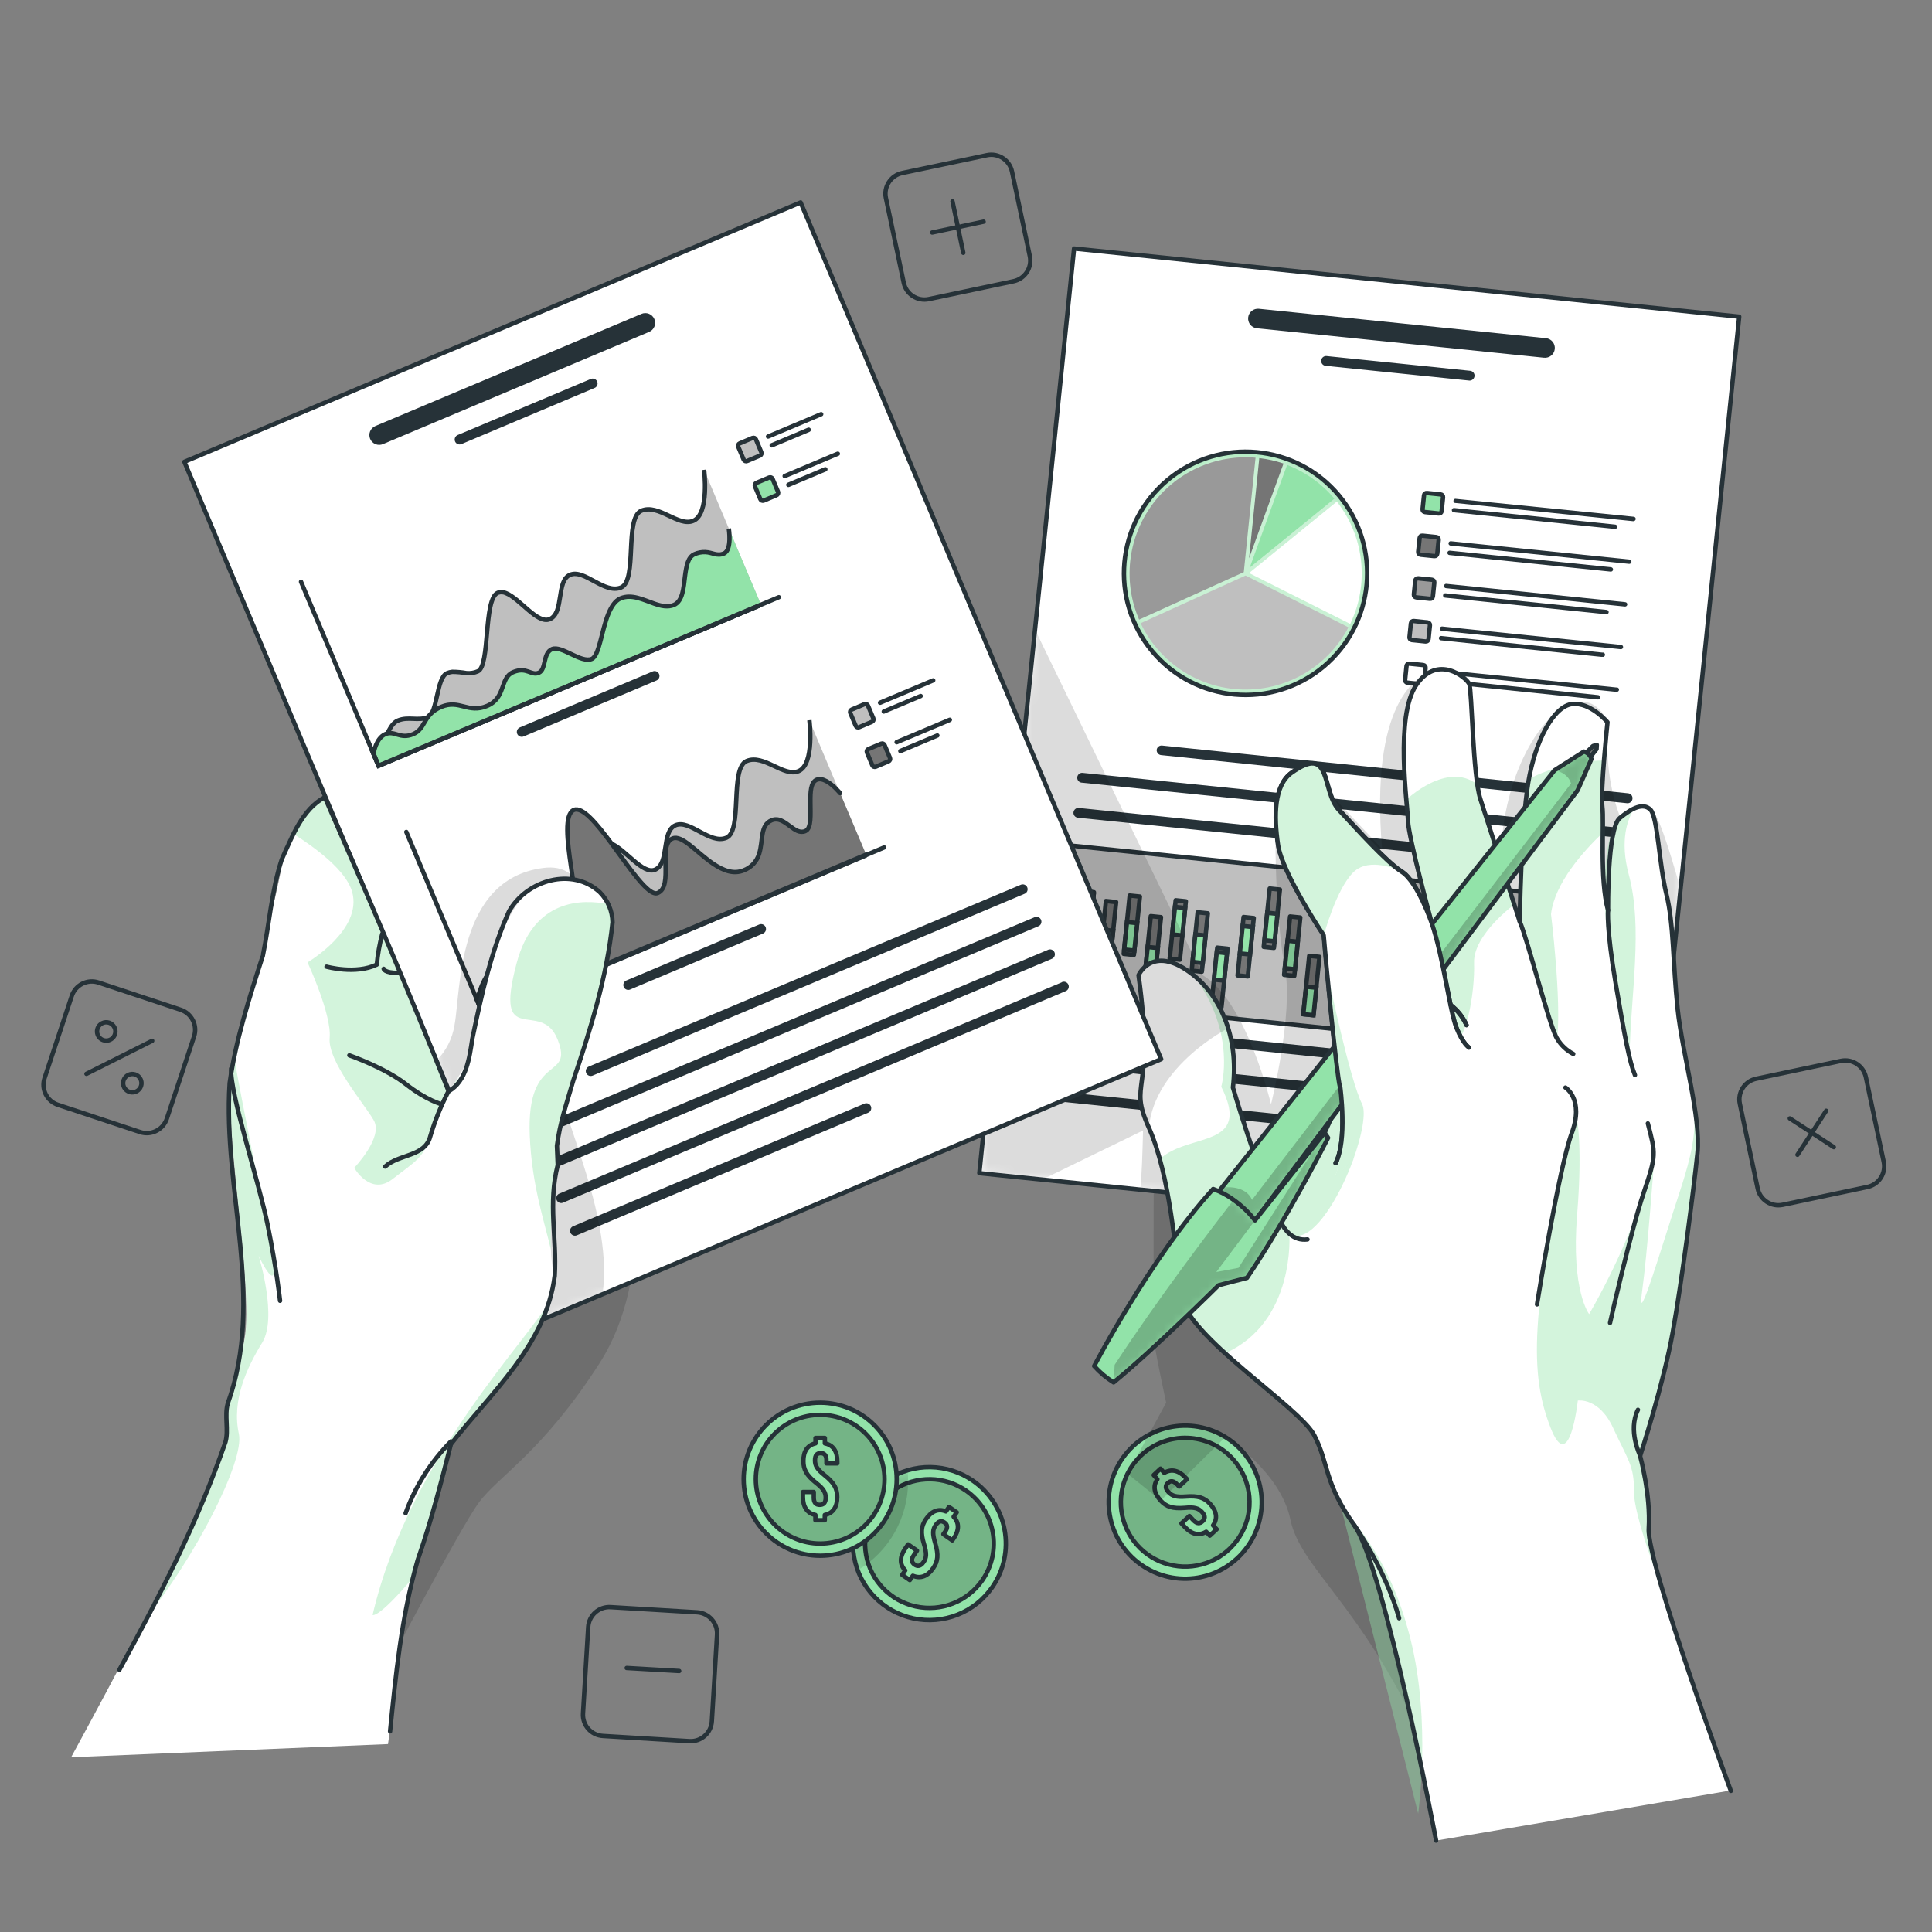 <svg xmlns="http://www.w3.org/2000/svg" width="220" height="220" viewBox="0 0 220 220" fill="none">
  <rect x="0" y="0" width="220" height="220" fill="#808080" stroke="none"/>
  <path d="M112.386 17.672L102.739 19.703C101.439 19.977 100.607 21.253 100.88 22.553L102.911 32.199C103.185 33.5 104.462 34.332 105.762 34.058L115.408 32.027C116.709 31.753 117.541 30.477 117.267 29.177L115.236 19.531C114.962 18.23 113.686 17.398 112.386 17.672Z" stroke="#263238" stroke-width="0.5" stroke-linecap="round" stroke-linejoin="round"/>
  <path d="M108.463 22.935L109.692 28.788" stroke="#263238" stroke-width="0.5" stroke-linecap="round" stroke-linejoin="round"/>
  <path d="M112.004 25.242L106.151 26.476" stroke="#263238" stroke-width="0.5" stroke-linecap="round" stroke-linejoin="round"/>
  <path d="M209.623 120.806L199.977 122.837C198.676 123.111 197.844 124.387 198.118 125.688L200.149 135.334C200.422 136.634 201.699 137.467 202.999 137.193L212.645 135.162C213.946 134.888 214.778 133.612 214.504 132.311L212.473 122.665C212.199 121.365 210.923 120.532 209.623 120.806Z" stroke="#263238" stroke-width="0.5" stroke-linecap="round" stroke-linejoin="round"/>
  <path d="M207.95 126.484L204.683 131.495" stroke="#263238" stroke-width="0.5" stroke-linecap="round" stroke-linejoin="round"/>
  <path d="M208.82 130.625L203.809 127.354" stroke="#263238" stroke-width="0.5" stroke-linecap="round" stroke-linejoin="round"/>
  <path d="M79.388 183.597L69.53 183.006C68.201 182.926 67.059 183.939 66.979 185.268L66.388 195.125C66.308 196.455 67.321 197.597 68.65 197.676L78.507 198.268C79.837 198.348 80.978 197.335 81.058 196.006L81.65 186.148C81.73 184.819 80.717 183.677 79.388 183.597Z" stroke="#263238" stroke-width="0.5" stroke-linecap="round" stroke-linejoin="round"/>
  <path d="M77.339 190.281L71.363 189.936" stroke="#263238" stroke-width="0.5" stroke-linecap="round" stroke-linejoin="round"/>
  <path d="M20.571 114.982L11.213 111.882C9.952 111.464 8.59 112.148 8.172 113.409L5.072 122.767C4.654 124.028 5.338 125.39 6.6 125.808L15.957 128.908C17.219 129.326 18.58 128.642 18.998 127.38L22.098 118.023C22.516 116.761 21.832 115.4 20.571 114.982Z" stroke="#263238" stroke-width="0.5" stroke-linecap="round" stroke-linejoin="round"/>
  <path d="M17.329 118.517L9.845 122.276" stroke="#263238" stroke-width="0.5" stroke-linecap="round" stroke-linejoin="round"/>
  <path d="M13.036 116.995C13.126 117.18 13.159 117.387 13.131 117.591C13.104 117.795 13.017 117.986 12.881 118.14C12.746 118.295 12.567 118.406 12.369 118.46C12.171 118.513 11.961 118.507 11.765 118.442C11.57 118.377 11.399 118.256 11.272 118.094C11.146 117.932 11.07 117.736 11.054 117.531C11.038 117.326 11.083 117.121 11.184 116.942C11.284 116.762 11.435 116.616 11.618 116.522C11.741 116.458 11.877 116.419 12.016 116.408C12.155 116.397 12.295 116.414 12.427 116.458C12.559 116.502 12.681 116.572 12.786 116.664C12.891 116.757 12.976 116.869 13.036 116.995Z" stroke="#263238" stroke-width="0.5" stroke-linecap="round" stroke-linejoin="round"/>
  <path d="M16.005 122.886C16.095 123.071 16.128 123.278 16.101 123.482C16.073 123.686 15.986 123.877 15.85 124.031C15.715 124.186 15.537 124.297 15.338 124.351C15.14 124.404 14.93 124.398 14.735 124.333C14.54 124.268 14.368 124.147 14.242 123.985C14.115 123.823 14.039 123.627 14.023 123.422C14.008 123.217 14.053 123.012 14.153 122.833C14.253 122.653 14.404 122.507 14.587 122.413C14.711 122.349 14.846 122.31 14.985 122.299C15.124 122.288 15.264 122.305 15.396 122.349C15.529 122.393 15.651 122.463 15.755 122.555C15.86 122.648 15.945 122.76 16.005 122.886Z" stroke="#263238" stroke-width="0.5" stroke-linecap="round" stroke-linejoin="round"/>
  <path d="M112.997 180.721C112.018 182.138 110.641 183.234 109.04 183.868C107.439 184.503 105.686 184.649 104.002 184.288C102.319 183.926 100.78 183.073 99.581 181.837C98.381 180.601 97.575 179.038 97.265 177.344C96.954 175.65 97.153 173.902 97.835 172.321C98.518 170.74 99.654 169.396 101.1 168.461C102.546 167.525 104.237 167.04 105.959 167.065C107.681 167.091 109.357 167.626 110.775 168.604C112.676 169.916 113.978 171.93 114.394 174.202C114.811 176.475 114.308 178.82 112.997 180.721Z" fill="#92E3A9"/>
  <mask id="mask0_629_49389" style="mask-type:luminance" maskUnits="userSpaceOnUse" x="97" y="167" width="18" height="18">
    <path d="M112.997 180.721C112.018 182.138 110.641 183.234 109.04 183.868C107.439 184.503 105.686 184.649 104.002 184.288C102.319 183.926 100.78 183.073 99.581 181.837C98.381 180.601 97.575 179.038 97.265 177.344C96.954 175.65 97.153 173.902 97.835 172.321C98.518 170.74 99.654 169.396 101.1 168.461C102.546 167.525 104.237 167.04 105.959 167.065C107.681 167.091 109.357 167.626 110.775 168.604C112.676 169.916 113.978 171.93 114.394 174.202C114.811 176.475 114.308 178.82 112.997 180.721Z" fill="white"/>
  </mask>
  <g mask="url(#mask0_629_49389)">
    <path opacity="0.3" d="M111.862 179.937C111.038 181.128 109.879 182.049 108.531 182.582C107.184 183.116 105.708 183.237 104.292 182.932C102.875 182.627 101.581 181.909 100.572 180.868C99.564 179.827 98.887 178.511 98.626 177.085C98.366 175.66 98.534 174.189 99.109 172.859C99.685 171.529 100.642 170.399 101.859 169.613C103.076 168.826 104.499 168.419 105.948 168.441C107.397 168.464 108.807 168.915 110 169.739C111.598 170.844 112.693 172.54 113.042 174.452C113.391 176.364 112.967 178.337 111.862 179.937Z" fill="black" fill-opacity="0.7"/>
    <path d="M111.862 179.937C111.038 181.128 109.879 182.049 108.531 182.582C107.184 183.116 105.708 183.237 104.292 182.932C102.875 182.627 101.581 181.909 100.572 180.868C99.564 179.827 98.887 178.511 98.626 177.085C98.366 175.66 98.534 174.189 99.109 172.859C99.685 171.529 100.642 170.399 101.859 169.613C103.076 168.826 104.499 168.419 105.948 168.441C107.397 168.464 108.807 168.915 110 169.739C111.598 170.844 112.693 172.54 113.042 174.452C113.391 176.364 112.967 178.337 111.862 179.937Z" stroke="#263238" stroke-width="0.5" stroke-linecap="round" stroke-linejoin="round"/>
    <path d="M107.711 172.107L108.066 171.601L108.945 172.207L108.591 172.717C109.248 173.403 109.234 174.259 108.591 175.185L108.439 175.403L107.423 174.698L107.621 174.415C107.957 173.942 107.891 173.606 107.55 173.37C107.21 173.133 106.884 173.181 106.543 173.672C106.203 174.164 106.165 174.618 106.491 175.715C106.884 177.029 106.813 177.776 106.274 178.551C105.631 179.497 104.818 179.8 103.948 179.431L103.603 179.927L102.738 179.327L103.083 178.826C102.416 178.135 102.44 177.27 103.083 176.339L103.404 175.866L104.421 176.57L104.052 177.105C103.711 177.577 103.806 177.918 104.146 178.159C104.487 178.4 104.827 178.367 105.168 177.875C105.508 177.384 105.551 176.901 105.22 175.833C104.818 174.533 104.893 173.776 105.437 172.996C106.047 172.079 106.846 171.753 107.711 172.107Z" fill="#92E3A9" stroke="#263238" stroke-width="0.5" stroke-linecap="round" stroke-linejoin="round"/>
    <path opacity="0.2" d="M103.404 168.708C103.405 170.744 102.877 172.745 101.87 174.515C100.864 176.284 99.415 177.762 97.664 178.802C97.249 177.685 97.068 176.494 97.131 175.304C97.195 174.114 97.502 172.95 98.034 171.884C98.566 170.817 99.311 169.871 100.223 169.105C101.136 168.338 102.196 167.767 103.338 167.427C103.384 167.852 103.406 168.28 103.404 168.708Z" fill="black" fill-opacity="0.7"/>
  </g>
  <path d="M112.997 180.721C112.018 182.138 110.641 183.234 109.04 183.868C107.439 184.503 105.686 184.649 104.002 184.288C102.319 183.926 100.78 183.073 99.581 181.837C98.381 180.601 97.575 179.038 97.265 177.344C96.954 175.65 97.153 173.902 97.835 172.321C98.518 170.74 99.654 169.396 101.1 168.461C102.546 167.525 104.237 167.04 105.959 167.065C107.681 167.091 109.357 167.626 110.775 168.604C112.676 169.916 113.978 171.93 114.394 174.202C114.811 176.475 114.308 178.82 112.997 180.721Z" stroke="#263238" stroke-width="0.5" stroke-linecap="round" stroke-linejoin="round"/>
  <path d="M93.395 177.152C98.207 177.152 102.109 173.251 102.109 168.438C102.109 163.626 98.207 159.725 93.395 159.725C88.583 159.725 84.682 163.626 84.682 168.438C84.682 173.251 88.583 177.152 93.395 177.152Z" fill="#92E3A9" stroke="#263238" stroke-width="0.5" stroke-linecap="round" stroke-linejoin="round"/>
  <path opacity="0.3" d="M93.395 175.767C97.442 175.767 100.723 172.486 100.723 168.438C100.723 164.391 97.442 161.11 93.395 161.11C89.348 161.11 86.067 164.391 86.067 168.438C86.067 172.486 89.348 175.767 93.395 175.767Z" fill="black" fill-opacity="0.7"/>
  <path d="M93.395 175.767C97.442 175.767 100.723 172.486 100.723 168.438C100.723 164.391 97.442 161.11 93.395 161.11C89.348 161.11 86.067 164.391 86.067 168.438C86.067 172.486 89.348 175.767 93.395 175.767Z" stroke="#263238" stroke-width="0.5" stroke-linecap="round" stroke-linejoin="round"/>
  <path d="M92.861 164.358V163.744H93.929V164.358C94.875 164.552 95.347 165.261 95.347 166.391V166.637H94.109V166.292C94.109 165.696 93.872 165.469 93.456 165.469C93.04 165.469 92.804 165.696 92.804 166.292C92.804 166.888 93.04 167.299 93.92 168.004C94.988 168.859 95.338 169.512 95.338 170.462C95.338 171.592 94.865 172.32 93.92 172.509V173.114H92.851V172.509C91.906 172.32 91.433 171.592 91.433 170.462V169.895H92.667V170.547C92.667 171.143 92.927 171.356 93.343 171.356C93.759 171.356 94.024 171.143 94.024 170.547C94.024 169.951 93.787 169.526 92.903 168.836C91.835 167.989 91.485 167.327 91.485 166.372C91.48 165.276 91.944 164.562 92.861 164.358Z" fill="#92E3A9" stroke="#263238" stroke-width="0.5" stroke-linecap="round" stroke-linejoin="round"/>
  <path d="M142.297 175.757C144.893 171.706 143.713 166.316 139.662 163.72C135.61 161.124 130.22 162.304 127.624 166.356C125.028 170.407 126.208 175.797 130.26 178.393C134.312 180.989 139.701 179.809 142.297 175.757Z" fill="#92E3A9" stroke="#263238" stroke-width="0.5" stroke-linecap="round" stroke-linejoin="round"/>
  <path opacity="0.3" d="M140.328 166.075C141.315 167.137 141.964 168.467 142.195 169.898C142.425 171.329 142.226 172.797 141.622 174.115C141.018 175.432 140.037 176.542 138.803 177.302C137.569 178.062 136.137 178.439 134.689 178.386C133.24 178.332 131.84 177.85 130.665 177.001C129.491 176.151 128.595 174.973 128.09 173.614C127.585 172.255 127.495 170.777 127.83 169.367C128.166 167.957 128.912 166.678 129.974 165.692C130.679 165.036 131.506 164.526 132.407 164.19C133.309 163.854 134.269 163.7 135.23 163.736C136.192 163.771 137.138 163.996 138.012 164.397C138.887 164.799 139.674 165.369 140.328 166.075Z" fill="black" fill-opacity="0.7"/>
  <path d="M140.328 166.075C141.315 167.137 141.964 168.467 142.195 169.898C142.425 171.329 142.226 172.797 141.622 174.115C141.018 175.432 140.037 176.542 138.803 177.302C137.569 178.062 136.137 178.439 134.689 178.386C133.24 178.332 131.84 177.85 130.665 177.001C129.491 176.151 128.595 174.973 128.09 173.614C127.585 172.255 127.495 170.777 127.83 169.367C128.166 167.957 128.912 166.678 129.974 165.692C130.679 165.036 131.506 164.526 132.407 164.19C133.309 163.854 134.269 163.7 135.23 163.736C136.192 163.771 137.138 163.996 138.012 164.397C138.887 164.799 139.674 165.369 140.328 166.075Z" stroke="#263238" stroke-width="0.5" stroke-linecap="round" stroke-linejoin="round"/>
  <path d="M131.794 168.439L131.374 167.966L132.154 167.238L132.575 167.71C133.388 167.238 134.22 167.417 134.986 168.245L135.165 168.434L134.262 169.275L134.026 169.025C133.619 168.59 133.293 168.585 132.991 168.869C132.688 169.152 132.664 169.479 133.066 169.914C133.468 170.349 133.931 170.49 135.052 170.41C136.418 170.306 137.132 170.533 137.78 171.233C138.546 172.06 138.683 172.921 138.134 173.691L138.546 174.136L137.761 174.864L137.35 174.419C136.532 174.92 135.69 174.712 134.924 173.885L134.532 173.469L135.44 172.627L135.884 173.1C136.291 173.535 136.626 173.516 136.934 173.233C137.241 172.949 137.283 172.613 136.877 172.178C136.47 171.743 136.007 171.592 134.896 171.705C133.534 171.814 132.811 171.578 132.168 170.878C131.407 170.046 131.26 169.209 131.794 168.439Z" fill="#92E3A9" stroke="#263238" stroke-width="0.5" stroke-linecap="round" stroke-linejoin="round"/>
  <path opacity="0.2" d="M131.374 133.188C131.374 133.188 131.336 151.267 131.374 152.322C131.412 153.376 132.792 159.725 132.792 159.725L128.4 167.819L132.182 170.864L139.534 163.64C139.534 163.64 145.794 167.503 146.938 173.034C148.082 178.566 154.895 182.594 161.963 197.912C169.031 213.23 177.092 163.64 177.092 163.64L155.282 136.181L131.374 133.188Z" fill="black" fill-opacity="0.7"/>
  <path d="M198.046 36.059L191.365 101.247L187.257 141.348L129.842 135.467L118.67 134.323L111.517 133.59L117.857 71.702L122.306 28.301L198.046 36.059Z" fill="white"/>
  <mask id="mask1_629_49389" style="mask-type:luminance" maskUnits="userSpaceOnUse" x="111" y="28" width="88" height="114">
    <path d="M198.046 36.059L191.365 101.247L187.257 141.348L129.842 135.467L118.67 134.323L111.517 133.59L117.857 71.702L122.306 28.301L198.046 36.059Z" fill="white"/>
  </mask>
  <g mask="url(#mask1_629_49389)">
    <path d="M176.047 38.513L143.354 35.161C143.208 35.146 143.061 35.16 142.92 35.202C142.78 35.244 142.649 35.313 142.535 35.406C142.422 35.499 142.327 35.613 142.258 35.742C142.188 35.871 142.145 36.013 142.13 36.158C142.115 36.304 142.129 36.452 142.171 36.592C142.213 36.733 142.282 36.864 142.375 36.977C142.467 37.091 142.582 37.185 142.711 37.255C142.84 37.325 142.981 37.368 143.127 37.383L175.82 40.735C176.115 40.765 176.409 40.677 176.639 40.49C176.869 40.303 177.015 40.032 177.045 39.737C177.075 39.443 176.987 39.148 176.799 38.919C176.612 38.689 176.342 38.543 176.047 38.513Z" fill="#263238"/>
    <path d="M167.405 42.224L151.06 40.546C150.913 40.531 150.765 40.576 150.65 40.67C150.535 40.764 150.461 40.899 150.446 41.047C150.439 41.12 150.446 41.194 150.467 41.264C150.489 41.334 150.523 41.399 150.57 41.456C150.617 41.513 150.674 41.559 150.739 41.594C150.803 41.628 150.874 41.65 150.947 41.657L167.291 43.335C167.439 43.35 167.587 43.305 167.702 43.211C167.817 43.117 167.89 42.982 167.906 42.834C167.914 42.761 167.907 42.687 167.886 42.617C167.865 42.546 167.83 42.481 167.783 42.424C167.736 42.367 167.679 42.32 167.614 42.286C167.549 42.252 167.478 42.231 167.405 42.224Z" fill="#263238"/>
    <path d="M185.394 90.335L132.329 84.898C132.185 84.882 132.041 84.922 131.926 85.01C131.811 85.098 131.735 85.227 131.714 85.371C131.7 85.518 131.744 85.666 131.838 85.781C131.932 85.896 132.068 85.97 132.215 85.985L185.281 91.465C185.354 91.472 185.427 91.465 185.497 91.443C185.567 91.422 185.633 91.387 185.689 91.341C185.746 91.294 185.793 91.237 185.827 91.172C185.862 91.107 185.883 91.037 185.89 90.964C185.901 90.889 185.896 90.814 185.877 90.742C185.857 90.669 185.823 90.602 185.777 90.543C185.731 90.484 185.673 90.435 185.607 90.4C185.541 90.364 185.469 90.342 185.394 90.335Z" fill="#263238"/>
    <path d="M185.001 94.33L123.28 88.009C123.207 88.001 123.133 88.008 123.063 88.028C122.993 88.049 122.928 88.084 122.871 88.13C122.814 88.176 122.767 88.233 122.733 88.297C122.698 88.362 122.677 88.432 122.67 88.505C122.653 88.649 122.694 88.793 122.782 88.908C122.87 89.023 122.999 89.099 123.143 89.12L184.845 95.441C184.918 95.448 184.992 95.441 185.062 95.42C185.133 95.399 185.198 95.365 185.255 95.318C185.312 95.272 185.359 95.215 185.394 95.15C185.429 95.086 185.45 95.015 185.458 94.942C185.465 94.869 185.458 94.795 185.437 94.725C185.416 94.655 185.381 94.59 185.335 94.533C185.289 94.476 185.232 94.429 185.167 94.394C185.103 94.359 185.032 94.337 184.959 94.33H185.001Z" fill="#263238"/>
    <path d="M167.296 96.557L122.854 92.004C122.707 91.988 122.559 92.032 122.444 92.125C122.329 92.218 122.255 92.353 122.239 92.5C122.224 92.648 122.267 92.795 122.36 92.91C122.453 93.026 122.589 93.099 122.736 93.115L167.177 97.668C167.25 97.675 167.324 97.668 167.394 97.647C167.464 97.625 167.53 97.59 167.586 97.544C167.643 97.497 167.69 97.44 167.724 97.375C167.759 97.311 167.78 97.24 167.787 97.167C167.795 97.094 167.789 97.021 167.768 96.951C167.748 96.882 167.714 96.816 167.668 96.76C167.622 96.703 167.566 96.656 167.502 96.621C167.438 96.586 167.368 96.564 167.296 96.557Z" fill="#263238"/>
    <path d="M122.173 96.312L120.368 113.93L182.572 120.304L184.377 102.685L122.173 96.312Z" fill="#BFBFBF" stroke="#263238" stroke-width="0.5" stroke-miterlimit="10"/>
    <path d="M150.698 75.925C156.574 71.03 157.369 62.298 152.473 56.422C147.578 50.546 138.846 49.752 132.97 54.647C127.094 59.543 126.3 68.274 131.195 74.15C136.091 80.026 144.823 80.821 150.698 75.925Z" fill="#92E3A9"/>
    <mask id="mask2_629_49389" style="mask-type:luminance" maskUnits="userSpaceOnUse" x="127" y="51" width="29" height="29">
      <path d="M150.699 75.925C156.574 71.03 157.369 62.298 152.474 56.422C147.578 50.546 138.846 49.752 132.97 54.647C127.095 59.543 126.3 68.275 131.195 74.15C136.091 80.026 144.823 80.821 150.699 75.925Z" fill="white"/>
    </mask>
    <g mask="url(#mask2_629_49389)">
      <path opacity="0.5" d="M150.699 75.925C156.574 71.03 157.369 62.298 152.474 56.422C147.578 50.546 138.846 49.752 132.97 54.647C127.095 59.543 126.3 68.275 131.195 74.15C136.091 80.026 144.823 80.821 150.699 75.925Z" fill="white"/>
    </g>
    <path d="M150.698 75.925C156.574 71.03 157.369 62.298 152.473 56.422C147.578 50.546 138.846 49.752 132.97 54.647C127.094 59.543 126.3 68.274 131.195 74.15C136.091 80.026 144.823 80.821 150.698 75.925Z" stroke="#263238" stroke-width="0.5" stroke-miterlimit="10"/>
    <path d="M142.233 65.254L153.75 71.045C154.825 68.814 155.252 66.326 154.983 63.863C154.714 61.401 153.759 59.064 152.228 57.117L142.233 65.254Z" fill="white"/>
    <path d="M142.309 64.63L151.954 56.782C150.514 55.066 148.66 53.745 146.569 52.943L144.815 57.718L142.309 64.63Z" fill="#92E3A9"/>
    <path d="M143.397 52.167L142.233 63.571L146.158 52.786C145.262 52.481 144.336 52.273 143.397 52.167Z" fill="#757575"/>
    <path d="M141.633 65.15L142.971 52.12C140.692 51.928 138.401 52.331 136.324 53.288C134.246 54.245 132.452 55.725 131.116 57.582C129.781 59.439 128.949 61.61 128.702 63.885C128.456 66.159 128.803 68.458 129.71 70.558L141.633 65.15Z" fill="#999999"/>
    <path d="M140.489 78.454C143.119 78.721 145.768 78.196 148.096 76.945C150.424 75.693 152.324 73.774 153.552 71.433L141.832 65.537L129.885 70.965C130.86 73.019 132.348 74.787 134.206 76.099C136.063 77.41 138.227 78.222 140.489 78.454Z" fill="#BFBFBF"/>
    <path d="M164.056 56.301L162.481 56.14C162.317 56.123 162.171 56.242 162.154 56.406L161.992 57.981C161.976 58.145 162.095 58.291 162.258 58.308L163.834 58.469C163.998 58.486 164.144 58.367 164.161 58.204L164.322 56.628C164.339 56.464 164.22 56.318 164.056 56.301Z" fill="#92E3A9" stroke="#263238" stroke-width="0.5" stroke-miterlimit="10"/>
    <path d="M186.009 59.353L165.651 57.268C165.603 57.246 165.563 57.21 165.537 57.164C165.511 57.118 165.5 57.066 165.506 57.013C165.512 56.961 165.534 56.912 165.569 56.873C165.604 56.834 165.651 56.807 165.703 56.796L186.061 58.843C186.122 58.855 186.177 58.889 186.214 58.94C186.251 58.99 186.268 59.053 186.262 59.115C186.255 59.177 186.225 59.234 186.179 59.276C186.132 59.318 186.071 59.34 186.009 59.339V59.353Z" fill="#263238"/>
    <path d="M183.904 60.233L165.542 58.342C165.476 58.334 165.416 58.302 165.374 58.25C165.332 58.199 165.313 58.133 165.319 58.067C165.322 58.035 165.332 58.003 165.347 57.974C165.363 57.945 165.384 57.919 165.409 57.898C165.435 57.878 165.465 57.862 165.496 57.853C165.528 57.844 165.561 57.841 165.594 57.845L183.956 59.736C184.018 59.748 184.073 59.783 184.11 59.833C184.147 59.884 184.164 59.946 184.157 60.008C184.151 60.071 184.121 60.128 184.074 60.17C184.028 60.211 183.967 60.234 183.904 60.233Z" fill="#263238"/>
    <path d="M163.559 61.157L161.983 60.995C161.82 60.978 161.673 61.097 161.657 61.261L161.495 62.837C161.478 63 161.597 63.147 161.761 63.163L163.337 63.325C163.5 63.341 163.647 63.222 163.663 63.059L163.825 61.483C163.841 61.319 163.722 61.173 163.559 61.157Z" fill="#757575" stroke="#263238" stroke-width="0.5" stroke-linecap="round" stroke-linejoin="round"/>
    <path d="M185.512 64.209L165.144 62.124C165.083 62.112 165.028 62.077 164.991 62.027C164.954 61.977 164.937 61.914 164.944 61.852C164.95 61.79 164.98 61.732 165.026 61.691C165.073 61.649 165.134 61.627 165.196 61.627L185.55 63.712C185.616 63.72 185.677 63.752 185.719 63.803C185.761 63.855 185.782 63.92 185.777 63.987C185.77 64.051 185.738 64.109 185.689 64.151C185.639 64.192 185.576 64.213 185.512 64.209Z" fill="#263238"/>
    <path d="M183.403 65.093L165.045 63.202C164.979 63.196 164.918 63.163 164.875 63.112C164.832 63.06 164.812 62.994 164.818 62.928C164.825 62.861 164.857 62.8 164.908 62.757C164.96 62.715 165.026 62.694 165.093 62.701L183.455 64.592C183.488 64.595 183.52 64.605 183.549 64.621C183.578 64.636 183.604 64.658 183.625 64.683C183.646 64.709 183.661 64.739 183.671 64.77C183.68 64.802 183.683 64.835 183.68 64.868C183.677 64.901 183.667 64.933 183.651 64.962C183.635 64.991 183.614 65.017 183.588 65.038C183.563 65.059 183.533 65.074 183.501 65.084C183.47 65.093 183.436 65.096 183.403 65.093Z" fill="#263238"/>
    <path d="M163.062 66.016L161.486 65.855C161.323 65.838 161.176 65.957 161.16 66.121L160.998 67.697C160.981 67.86 161.101 68.007 161.264 68.023L162.84 68.185C163.003 68.201 163.15 68.082 163.166 67.919L163.328 66.343C163.345 66.18 163.226 66.033 163.062 66.016Z" fill="#999999" stroke="#263238" stroke-width="0.5" stroke-linecap="round" stroke-linejoin="round"/>
    <path d="M185.002 69.069L164.672 66.979C164.637 66.979 164.603 66.971 164.571 66.956C164.54 66.942 164.511 66.921 164.488 66.895C164.465 66.869 164.448 66.838 164.437 66.805C164.426 66.772 164.423 66.737 164.426 66.703C164.43 66.668 164.441 66.635 164.458 66.604C164.475 66.574 164.499 66.548 164.527 66.527C164.555 66.506 164.587 66.492 164.621 66.484C164.655 66.477 164.69 66.476 164.724 66.483L185.077 68.568C185.11 68.571 185.142 68.581 185.171 68.597C185.2 68.612 185.226 68.634 185.247 68.659C185.268 68.685 185.283 68.715 185.293 68.746C185.302 68.778 185.305 68.811 185.302 68.844C185.298 68.877 185.289 68.909 185.273 68.938C185.257 68.967 185.236 68.993 185.21 69.014C185.184 69.035 185.155 69.05 185.123 69.06C185.091 69.069 185.058 69.072 185.025 69.069H185.002Z" fill="#263238"/>
    <path d="M182.907 69.948L164.544 68.057C164.478 68.05 164.418 68.017 164.377 67.966C164.335 67.915 164.315 67.849 164.322 67.783C164.329 67.717 164.362 67.656 164.413 67.614C164.464 67.572 164.53 67.551 164.596 67.556L182.959 69.447C183.025 69.454 183.086 69.487 183.129 69.539C183.171 69.591 183.19 69.657 183.184 69.724C183.177 69.79 183.144 69.851 183.092 69.893C183.04 69.936 182.973 69.955 182.907 69.948Z" fill="#263238"/>
    <path d="M162.564 70.876L160.989 70.715C160.825 70.698 160.679 70.817 160.662 70.98L160.501 72.556C160.484 72.72 160.603 72.866 160.767 72.883L162.342 73.044C162.506 73.061 162.652 72.942 162.669 72.778L162.83 71.203C162.847 71.039 162.728 70.893 162.564 70.876Z" fill="#BFBFBF" stroke="#263238" stroke-width="0.5" stroke-miterlimit="10"/>
    <path d="M184.529 73.925L164.175 71.84C164.142 71.837 164.11 71.827 164.081 71.812C164.052 71.796 164.026 71.775 164.005 71.75C163.984 71.724 163.968 71.695 163.958 71.663C163.949 71.632 163.945 71.598 163.948 71.565C163.956 71.499 163.988 71.439 164.04 71.396C164.091 71.354 164.156 71.333 164.223 71.338L184.581 73.428C184.616 73.429 184.65 73.436 184.681 73.451C184.713 73.465 184.741 73.486 184.764 73.512C184.788 73.538 184.805 73.569 184.816 73.602C184.826 73.635 184.83 73.67 184.826 73.705C184.823 73.739 184.812 73.773 184.795 73.803C184.777 73.833 184.754 73.86 184.726 73.88C184.698 73.901 184.666 73.916 184.632 73.923C184.598 73.931 184.563 73.931 184.529 73.925Z" fill="#263238"/>
    <path d="M182.411 74.804L164.048 72.913C163.986 72.901 163.932 72.866 163.894 72.816C163.857 72.766 163.84 72.703 163.847 72.641C163.853 72.579 163.883 72.521 163.93 72.48C163.976 72.438 164.037 72.415 164.1 72.416L182.463 74.308C182.501 74.299 182.542 74.3 182.58 74.311C182.618 74.321 182.654 74.34 182.683 74.367C182.712 74.393 182.735 74.426 182.749 74.463C182.763 74.501 182.768 74.54 182.764 74.58C182.76 74.619 182.746 74.657 182.724 74.69C182.702 74.724 182.673 74.751 182.639 74.77C182.604 74.79 182.565 74.801 182.526 74.803C182.486 74.805 182.447 74.797 182.411 74.78V74.804Z" fill="#263238"/>
    <path d="M162.067 75.731L160.492 75.57C160.328 75.553 160.182 75.672 160.165 75.836L160.004 77.411C159.987 77.575 160.106 77.721 160.27 77.738L161.845 77.899C162.009 77.916 162.155 77.797 162.172 77.633L162.333 76.058C162.35 75.894 162.231 75.748 162.067 75.731Z" fill="white" stroke="#263238" stroke-width="0.5" stroke-linecap="round" stroke-linejoin="round"/>
    <path d="M184.018 78.78L163.66 76.695C163.612 76.673 163.572 76.637 163.546 76.591C163.521 76.545 163.51 76.492 163.515 76.44C163.521 76.388 163.543 76.338 163.579 76.299C163.614 76.26 163.661 76.233 163.712 76.222L184.056 78.284C184.095 78.275 184.135 78.276 184.173 78.287C184.212 78.297 184.247 78.316 184.276 78.343C184.306 78.369 184.328 78.403 184.343 78.44C184.357 78.477 184.362 78.517 184.357 78.556C184.353 78.596 184.339 78.633 184.318 78.667C184.296 78.7 184.266 78.727 184.232 78.747C184.197 78.766 184.159 78.777 184.119 78.779C184.079 78.781 184.04 78.773 184.004 78.757L184.018 78.78Z" fill="#263238"/>
    <path d="M181.914 79.645L163.551 77.754C163.517 77.754 163.482 77.746 163.451 77.731C163.419 77.717 163.391 77.696 163.368 77.67C163.345 77.644 163.327 77.613 163.317 77.58C163.306 77.547 163.302 77.512 163.306 77.478C163.309 77.443 163.32 77.409 163.338 77.379C163.355 77.349 163.378 77.323 163.406 77.302C163.434 77.281 163.466 77.267 163.5 77.259C163.534 77.252 163.569 77.251 163.603 77.258L181.962 79.149C181.997 79.149 182.031 79.156 182.063 79.17C182.095 79.184 182.124 79.205 182.148 79.231C182.171 79.256 182.189 79.287 182.2 79.32C182.211 79.353 182.215 79.388 182.212 79.423C182.209 79.458 182.198 79.492 182.181 79.522C182.164 79.553 182.141 79.579 182.112 79.6C182.084 79.621 182.052 79.636 182.018 79.644C181.984 79.652 181.949 79.652 181.914 79.645Z" fill="#263238"/>
    <path d="M174.96 114.363L176.121 114.482L176.802 107.837L175.641 107.718L174.96 114.363Z" fill="#757575" stroke="#263238" stroke-width="0.5" stroke-linecap="round" stroke-linejoin="round"/>
    <path d="M175.065 113.358L176.227 113.477L176.548 110.35L175.386 110.231L175.065 113.358Z" fill="#92E3A9" stroke="#263238" stroke-width="0.5" stroke-miterlimit="10"/>
    <path d="M177.752 112.951L178.914 113.07L179.595 106.425L178.433 106.306L177.752 112.951Z" fill="#757575" stroke="#263238" stroke-width="0.5" stroke-linecap="round" stroke-linejoin="round"/>
    <path d="M178.248 108.062L177.928 111.189L179.089 111.308L179.41 108.181L178.248 108.062Z" fill="#92E3A9" stroke="#263238" stroke-width="0.5" stroke-miterlimit="10"/>
    <path d="M180.235 114.488L181.397 114.607L182.078 107.962L180.916 107.843L180.235 114.488Z" fill="#757575" stroke="#263238" stroke-width="0.5" stroke-linecap="round" stroke-linejoin="round"/>
    <path d="M180.491 111.995L181.652 112.114L181.973 108.986L180.811 108.867L180.491 111.995Z" fill="#92E3A9" stroke="#263238" stroke-width="0.5" stroke-miterlimit="10"/>
    <path d="M172.479 112.783L173.64 112.902L174.321 106.257L173.16 106.138L172.479 112.783Z" fill="#757575" stroke="#263238" stroke-width="0.5" stroke-linecap="round" stroke-linejoin="round"/>
    <path d="M172.585 111.774L173.746 111.893L174.067 108.765L172.905 108.646L172.585 111.774Z" fill="#92E3A9" stroke="#263238" stroke-width="0.5" stroke-miterlimit="10"/>
    <path d="M169.663 114.474L170.825 114.593L171.506 107.948L170.344 107.829L169.663 114.474Z" fill="#757575" stroke="#263238" stroke-width="0.5" stroke-linecap="round" stroke-linejoin="round"/>
    <path d="M169.738 113.729L170.899 113.848L171.22 110.72L170.058 110.601L169.738 113.729Z" fill="#92E3A9" stroke="#263238" stroke-width="0.5" stroke-miterlimit="10"/>
    <path d="M167.221 112.49L168.383 112.609L169.064 105.964L167.902 105.845L167.221 112.49Z" fill="#757575" stroke="#263238" stroke-width="0.5" stroke-linecap="round" stroke-linejoin="round"/>
    <path d="M167.247 112.249L168.409 112.368L168.73 109.241L167.568 109.122L167.247 112.249Z" fill="#92E3A9" stroke="#263238" stroke-width="0.5" stroke-miterlimit="10"/>
    <path d="M164.247 115.699L165.409 115.818L166.09 109.172L164.928 109.053L164.247 115.699Z" fill="#757575" stroke="#263238" stroke-width="0.5" stroke-linecap="round" stroke-linejoin="round"/>
    <path d="M164.268 115.453L165.43 115.572L165.75 112.444L164.588 112.325L164.268 115.453Z" fill="#92E3A9" stroke="#263238" stroke-width="0.5" stroke-miterlimit="10"/>
    <path d="M162.061 111.242L163.223 111.361L163.904 104.715L162.742 104.596L162.061 111.242Z" fill="#757575" stroke="#263238" stroke-width="0.5" stroke-linecap="round" stroke-linejoin="round"/>
    <path d="M162.167 110.242L163.329 110.361L163.649 107.233L162.487 107.114L162.167 110.242Z" fill="#92E3A9" stroke="#263238" stroke-width="0.5" stroke-miterlimit="10"/>
    <path d="M159.48 110.593L160.641 110.712L161.322 104.067L160.161 103.948L159.48 110.593Z" fill="#757575" stroke="#263238" stroke-width="0.5" stroke-linecap="round" stroke-linejoin="round"/>
    <path d="M159.741 108.08L160.902 108.199L161.223 105.071L160.061 104.952L159.741 108.08Z" fill="#92E3A9" stroke="#263238" stroke-width="0.5" stroke-miterlimit="10"/>
    <path d="M156.443 114.493L157.605 114.612L158.286 107.967L157.124 107.848L156.443 114.493Z" fill="#757575" stroke="#263238" stroke-width="0.5" stroke-linecap="round" stroke-linejoin="round"/>
    <path d="M156.726 111.736L157.888 111.855L158.208 108.727L157.046 108.608L156.726 111.736Z" fill="#92E3A9" stroke="#263238" stroke-width="0.5" stroke-miterlimit="10"/>
    <path d="M154.125 111.299L155.287 111.418L155.968 104.773L154.806 104.654L154.125 111.299Z" fill="#757575" stroke="#263238" stroke-width="0.5" stroke-linecap="round" stroke-linejoin="round"/>
    <path d="M154.253 110.049L155.414 110.168L155.735 107.041L154.573 106.922L154.253 110.049Z" fill="#92E3A9" stroke="#263238" stroke-width="0.5" stroke-miterlimit="10"/>
    <path d="M151.324 112.774L152.486 112.893L153.167 106.247L152.005 106.128L151.324 112.774Z" fill="#757575" stroke="#263238" stroke-width="0.5" stroke-linecap="round" stroke-linejoin="round"/>
    <path d="M151.434 111.764L152.596 111.883L152.917 108.756L151.755 108.637L151.434 111.764Z" fill="#92E3A9" stroke="#263238" stroke-width="0.5" stroke-miterlimit="10"/>
    <path d="M148.404 115.487L149.565 115.606L150.246 108.96L149.085 108.841L148.404 115.487Z" fill="#757575" stroke="#263238" stroke-width="0.5" stroke-linecap="round" stroke-linejoin="round"/>
    <path d="M148.412 115.482L149.574 115.601L149.895 112.473L148.733 112.354L148.412 115.482Z" fill="#92E3A9" stroke="#263238" stroke-width="0.5" stroke-miterlimit="10"/>
    <path d="M146.224 111.007L147.386 111.126L148.067 104.48L146.905 104.361L146.224 111.007Z" fill="#757575" stroke="#263238" stroke-width="0.5" stroke-linecap="round" stroke-linejoin="round"/>
    <path d="M146.299 110.251L147.461 110.37L147.781 107.242L146.62 107.123L146.299 110.251Z" fill="#92E3A9" stroke="#263238" stroke-width="0.5" stroke-miterlimit="10"/>
    <path d="M143.902 107.822L145.064 107.941L145.745 101.296L144.583 101.177L143.902 107.822Z" fill="#757575" stroke="#263238" stroke-width="0.5" stroke-linecap="round" stroke-linejoin="round"/>
    <path d="M143.986 107.067L145.147 107.186L145.468 104.058L144.306 103.939L143.986 107.067Z" fill="#92E3A9" stroke="#263238" stroke-width="0.5" stroke-miterlimit="10"/>
    <path d="M140.927 111.069L142.089 111.188L142.769 104.542L141.608 104.423L140.927 111.069Z" fill="#757575" stroke="#263238" stroke-width="0.5" stroke-linecap="round" stroke-linejoin="round"/>
    <path d="M141.183 108.57L142.345 108.689L142.665 105.561L141.504 105.442L141.183 108.57Z" fill="#92E3A9" stroke="#263238" stroke-width="0.5" stroke-miterlimit="10"/>
    <path d="M137.929 114.555L139.091 114.674L139.772 108.029L138.61 107.91L137.929 114.555Z" fill="#757575" stroke="#263238" stroke-width="0.5" stroke-linecap="round" stroke-linejoin="round"/>
    <path d="M138.234 111.548L139.396 111.667L139.716 108.539L138.554 108.42L138.234 111.548Z" fill="#92E3A9" stroke="#263238" stroke-width="0.5" stroke-miterlimit="10"/>
    <path d="M135.696 110.531L136.858 110.65L137.539 104.004L136.377 103.885L135.696 110.531Z" fill="#757575" stroke="#263238" stroke-width="0.5" stroke-linecap="round" stroke-linejoin="round"/>
    <path d="M135.797 109.535L136.959 109.654L137.28 106.527L136.118 106.408L135.797 109.535Z" fill="#92E3A9" stroke="#263238" stroke-width="0.5" stroke-miterlimit="10"/>
    <path d="M133.194 109.162L134.355 109.281L135.036 102.635L133.874 102.516L133.194 109.162Z" fill="#757575" stroke="#263238" stroke-width="0.5" stroke-linecap="round" stroke-linejoin="round"/>
    <path d="M133.477 106.404L134.638 106.523L134.959 103.395L133.797 103.276L133.477 106.404Z" fill="#92E3A9" stroke="#263238" stroke-width="0.5" stroke-miterlimit="10"/>
    <path d="M130.361 110.968L131.522 111.087L132.203 104.441L131.042 104.322L130.361 110.968Z" fill="#757575" stroke="#263238" stroke-width="0.5" stroke-linecap="round" stroke-linejoin="round"/>
    <path d="M130.365 110.962L131.526 111.081L131.847 107.953L130.685 107.834L130.365 110.962Z" fill="#92E3A9" stroke="#263238" stroke-width="0.5" stroke-miterlimit="10"/>
    <path d="M127.958 108.619L129.12 108.738L129.801 102.092L128.639 101.973L127.958 108.619Z" fill="#757575" stroke="#263238" stroke-width="0.5" stroke-linecap="round" stroke-linejoin="round"/>
    <path d="M128.011 108.123L129.173 108.242L129.493 105.115L128.331 104.996L128.011 108.123Z" fill="#92E3A9" stroke="#263238" stroke-width="0.5" stroke-miterlimit="10"/>
    <path d="M125.252 109.248L126.414 109.367L127.095 102.722L125.933 102.603L125.252 109.248Z" fill="#757575" stroke="#263238" stroke-width="0.5" stroke-linecap="round" stroke-linejoin="round"/>
    <path d="M125.278 108.997L126.44 109.116L126.76 105.989L125.598 105.87L125.278 108.997Z" fill="#92E3A9" stroke="#263238" stroke-width="0.5" stroke-miterlimit="10"/>
    <path d="M122.723 108.124L123.885 108.243L124.566 101.598L123.404 101.479L122.723 108.124Z" fill="#757575" stroke="#263238" stroke-width="0.5" stroke-linecap="round" stroke-linejoin="round"/>
    <path d="M123.059 104.876L124.221 104.996L124.541 101.868L123.379 101.749L123.059 104.876Z" fill="#92E3A9" stroke="#263238" stroke-width="0.5" stroke-miterlimit="10"/>
    <path d="M182.094 122.517L129.033 117.075C128.885 117.061 128.738 117.105 128.623 117.199C128.508 117.293 128.434 117.429 128.419 117.577C128.411 117.649 128.418 117.723 128.438 117.793C128.459 117.863 128.494 117.928 128.54 117.985C128.586 118.042 128.643 118.089 128.707 118.123C128.772 118.158 128.842 118.179 128.915 118.186L181.98 123.614C182.128 123.629 182.276 123.584 182.391 123.49C182.506 123.396 182.579 123.261 182.595 123.113C182.605 122.968 182.559 122.824 182.465 122.713C182.372 122.602 182.238 122.532 182.094 122.517Z" fill="#263238"/>
    <path d="M181.692 126.512L119.984 120.186C119.837 120.172 119.689 120.216 119.574 120.31C119.459 120.404 119.385 120.54 119.37 120.687C119.362 120.761 119.369 120.834 119.39 120.905C119.411 120.975 119.446 121.041 119.492 121.098C119.539 121.154 119.597 121.201 119.662 121.236C119.727 121.27 119.798 121.291 119.871 121.297L181.574 127.623C181.721 127.636 181.867 127.591 181.981 127.498C182.096 127.404 182.168 127.269 182.184 127.122C182.192 127.05 182.185 126.977 182.165 126.907C182.144 126.837 182.11 126.772 182.064 126.715C182.019 126.658 181.962 126.611 181.898 126.576C181.835 126.542 181.764 126.52 181.692 126.512Z" fill="#263238"/>
    <path d="M155.358 127.869L119.573 124.2C119.425 124.186 119.278 124.23 119.163 124.324C119.047 124.418 118.974 124.554 118.959 124.701C118.951 124.774 118.959 124.848 118.98 124.918C119.001 124.988 119.036 125.053 119.083 125.11C119.129 125.167 119.187 125.214 119.251 125.248C119.316 125.283 119.387 125.304 119.46 125.311L155.245 128.98C155.318 128.987 155.391 128.98 155.462 128.959C155.532 128.938 155.597 128.904 155.654 128.857C155.711 128.811 155.758 128.754 155.793 128.689C155.828 128.625 155.849 128.554 155.857 128.481C155.864 128.408 155.857 128.335 155.836 128.264C155.815 128.194 155.781 128.129 155.734 128.072C155.688 128.015 155.631 127.968 155.566 127.933C155.502 127.898 155.431 127.876 155.358 127.869Z" fill="#263238"/>
    <path opacity="0.2" d="M187.947 92.169C186.117 92.023 185.484 94.94 185.484 94.94C185.484 94.94 182.59 91.158 183.049 82.231C183.049 82.231 181.631 78.279 177.848 80.666C174.066 83.054 170.137 91.465 171.073 100.637L163.726 76.199C161.183 76.738 156.015 80.156 157.377 96.661L149.339 88.151C149.339 88.151 147.165 87.451 145.935 89.375C144.706 91.299 145.292 105.081 146.309 110.234C147.325 115.388 144.735 125.742 144.735 125.742C144.735 125.742 141.964 114.017 136.953 111.048L117.866 71.703L111.517 133.59L118.67 134.323L130.159 128.73C130.092 131.316 130.031 133.694 129.842 135.467L187.257 141.348L191.365 101.247C189.97 96.249 188.637 92.221 187.947 92.169Z" fill="black" fill-opacity="0.7"/>
  </g>
  <path d="M198.046 36.059L191.365 101.247L187.257 141.348L129.842 135.467L118.67 134.323L111.517 133.59L117.857 71.702L122.306 28.301L198.046 36.059Z" stroke="#263238" stroke-width="0.5" stroke-linecap="round" stroke-linejoin="round"/>
  <path d="M197.1 203.878L163.532 209.59C163.532 209.59 157.689 178.551 154.204 173.658C150.72 168.765 151.368 166.755 149.666 163.46C148.644 161.47 143.519 157.758 139.506 154.094C139.156 153.778 138.815 153.461 138.489 153.149C138.347 153.021 138.215 152.884 138.083 152.756C137.548 152.227 137.052 151.712 136.612 151.206C136.451 151.026 136.294 150.846 136.139 150.667C135.394 149.837 134.839 148.854 134.513 147.787C134.499 147.74 134.489 147.691 134.485 147.641C134.471 147.583 134.461 147.525 134.456 147.466C134.366 146.733 134.272 145.896 134.177 144.989C134.177 144.809 134.139 144.62 134.116 144.431L134.087 144.204C134.007 143.447 133.917 142.644 133.813 141.816C133.709 140.989 133.596 140.053 133.463 139.15C133.421 138.838 133.378 138.526 133.326 138.204C133.274 137.854 133.218 137.504 133.161 137.15L132.995 136.237C132.995 136.185 132.972 136.138 132.967 136.096L132.768 135.046C132.756 135.008 132.748 134.968 132.745 134.928C132.679 134.62 132.617 134.318 132.546 134.011C132.4 133.325 132.234 132.654 132.073 132.001C131.748 130.773 131.329 129.572 130.821 128.408C128.4 123.004 131.549 124.957 129.653 111.052C129.653 111.052 131.047 107.828 135.024 110.404C135.331 110.605 135.628 110.821 135.912 111.052C136.718 111.704 137.43 112.464 138.026 113.312C138.834 114.466 139.45 115.743 139.851 117.094C140.501 119.286 140.684 121.589 140.39 123.855C140.39 123.855 143.378 134.096 144.952 136.426C146.526 138.757 153.037 125.368 152.616 123.808C152.468 123.108 152.356 122.401 152.28 121.69C152.252 121.458 152.223 121.217 152.19 120.952C152.157 120.688 152.129 120.423 152.101 120.144C152.101 120.011 152.067 119.87 152.049 119.732C152.049 119.676 152.049 119.619 152.049 119.567C151.992 119.033 151.926 118.465 151.864 117.879C151.864 117.714 151.831 117.558 151.812 117.406C151.784 117.127 151.755 116.839 151.727 116.555C151.724 116.508 151.724 116.461 151.727 116.414C151.727 116.253 151.689 116.087 151.675 115.941C151.637 115.61 151.604 115.274 151.571 114.938C151.538 114.603 151.514 114.362 151.486 114.073C151.429 113.53 151.377 112.986 151.325 112.461C151.287 112.069 151.25 111.681 151.216 111.303C151.216 111.218 151.216 111.133 151.193 111.052C150.994 108.972 150.838 107.27 150.781 106.532C150.781 106.532 146.054 99.526 145.581 96.226C145.108 92.926 145.136 89.451 147.117 88.037C151.807 84.699 150.427 90.079 152.535 92.292C154.644 94.505 157.854 98.169 159.679 99.308C161.362 100.377 162.866 104.509 163.079 105.133C162.837 104.225 160.431 95.299 160.379 93.502C160.317 91.611 158.871 81.607 161.325 78.019C163.778 74.43 167.05 77.215 167.353 77.924C167.655 78.633 167.745 88.326 168.61 91.02C169.475 93.715 173.097 104.953 173.097 104.953C173.097 104.953 173.248 94.023 174.042 89.129C174.837 84.236 176.983 80.411 179.063 80.194C181.144 79.976 183.068 82.269 183.068 82.269C183.068 82.269 182.245 90.07 182.482 91.871C182.718 93.673 182.141 100.178 183.129 103.691C183.129 103.691 183.016 94.372 184.463 93.181C185.909 91.99 187.153 91.418 187.966 92.235C188.779 93.053 188.954 98.556 189.781 101.875C190.609 105.194 190.505 109.705 191.048 114.882C191.592 120.059 193.734 127.245 193.308 131.353C192.883 135.462 191.573 145.65 190.519 151.631C189.465 157.612 186.774 165.815 186.774 165.815C186.774 165.815 187.999 170.188 187.763 174.088C187.526 177.989 197.1 203.878 197.1 203.878Z" fill="white"/>
  <path opacity="0.4" d="M168.568 90.992C169.211 92.987 171.362 99.663 172.43 102.996C172.43 102.996 167.74 106.443 167.854 109.648C167.967 112.854 166.998 119.326 164.889 119.137C162.781 118.948 162.998 105.497 162.284 103.232C162.715 104.206 162.989 104.996 163.046 105.152C162.89 104.57 160.384 95.309 160.332 93.474C160.332 93.044 160.232 92.183 160.133 91.073C160.133 91.073 164.8 86.605 168.223 89.337C168.3 89.896 168.415 90.449 168.568 90.992Z" fill="#92E3A9"/>
  <path opacity="0.4" d="M182.51 94.831C180.326 96.902 177.03 100.561 176.614 104.093C176.614 104.093 177.829 113.955 177.309 118.276L173.054 104.939C173.054 104.939 173.206 94.008 174 89.115C174 88.983 174.047 88.846 174.071 88.713C176.727 87.362 179.658 86.638 182.638 86.6C182.455 88.338 182.393 90.087 182.453 91.834C182.525 92.831 182.544 93.832 182.51 94.831Z" fill="#92E3A9"/>
  <path opacity="0.4" d="M184.444 93.129C184.392 93.162 184.264 93.266 184.08 93.422C184.189 93.21 184.312 93.004 184.448 92.808L184.444 93.129Z" fill="#92E3A9"/>
  <path opacity="0.4" d="M185.555 120.394C185.555 120.394 182.746 109.861 182.718 101.379C182.694 98.24 183.058 95.379 184.075 93.446C184.185 93.233 184.308 93.028 184.444 92.831V93.134C184.952 92.695 185.515 92.323 186.117 92.027C185.328 93.257 184.42 95.663 185.47 99.592C187.12 105.696 185.682 113.18 185.555 120.394Z" fill="#92E3A9"/>
  <path opacity="0.4" d="M146.82 140.469C146.82 140.469 147.571 150.506 139.506 154.099C139.156 153.782 138.815 153.465 138.489 153.153C138.347 153.026 138.215 152.889 138.083 152.761C137.548 152.231 137.052 151.716 136.612 151.21C136.447 151.026 136.3 150.846 136.14 150.671C135.394 149.841 134.839 148.859 134.513 147.792C134.499 147.744 134.489 147.695 134.485 147.645C134.471 147.588 134.462 147.529 134.456 147.471C134.367 146.738 134.272 145.901 134.177 144.993C134.177 144.813 134.14 144.624 134.116 144.435L134.088 144.208C134.007 143.452 133.917 142.648 133.813 141.821C133.709 140.993 133.596 140.057 133.464 139.154C133.416 138.842 133.374 138.525 133.326 138.209C133.274 137.859 133.218 137.509 133.161 137.154L132.996 136.237C132.996 136.185 132.972 136.138 132.967 136.095L132.769 135.046C132.756 135.008 132.748 134.968 132.745 134.928C132.679 134.62 132.617 134.318 132.546 134.01C132.395 133.33 132.23 132.658 132.074 132.001C135.265 128.933 142.631 130.857 139.066 123.742C139.066 123.742 140.863 117.652 135.913 111.052C139.298 113.78 141.033 118.579 140.39 123.817C140.39 123.817 143.378 134.058 144.952 136.388C146.527 138.719 153.037 125.33 152.616 123.77C152.468 123.07 152.356 122.363 152.28 121.652C152.252 121.42 152.224 121.179 152.191 120.914C152.157 120.65 152.129 120.385 152.101 120.106C152.101 119.973 152.068 119.832 152.049 119.695C152.049 119.638 152.049 119.581 152.049 119.529C151.992 118.99 151.931 118.427 151.864 117.841C151.864 117.676 151.831 117.52 151.812 117.368C151.784 117.089 151.756 116.801 151.727 116.517C151.724 116.47 151.724 116.423 151.727 116.376C151.727 116.215 151.689 116.049 151.675 115.903C151.637 115.572 151.604 115.236 151.571 114.901C151.538 114.565 151.514 114.324 151.486 114.035C151.429 113.492 151.377 112.948 151.325 112.423C151.288 112.031 151.254 111.638 151.217 111.265C151.217 111.18 151.217 111.095 151.193 111.014C151.321 111.634 153.718 123.047 155.089 125.704C156.464 128.427 150.489 142.833 146.82 140.469Z" fill="#92E3A9"/>
  <path opacity="0.4" d="M190.5 151.565C189.446 157.55 186.755 165.749 186.755 165.749C186.755 165.749 187.98 170.122 187.744 174.022C187.677 175.072 188.33 177.724 189.304 181.034C189.02 180.306 185.994 172.495 186.056 169.772C186.117 166.912 185.304 166.122 183.692 162.609C182.08 159.096 179.668 159.484 179.668 159.484C179.668 159.484 178.723 168.245 176.529 162.486C174.335 156.728 173.905 150.029 179.451 126.768C179.451 126.768 180.288 129.685 179.588 138.351C178.888 147.017 180.959 149.641 180.959 149.641C184.072 144.216 186.545 138.449 188.33 132.455C188.33 132.455 187.611 142.568 186.973 147.173C186.335 151.778 189.247 141.835 191.28 135.694C193.171 129.93 193.261 127.737 192.533 123.633C193.072 126.522 193.478 129.306 193.27 131.297C192.864 135.386 191.554 145.584 190.5 151.565Z" fill="#92E3A9"/>
  <path opacity="0.4" d="M152.569 171.062C154.204 173.663 158.209 177.1 160.606 186.608C163.003 196.115 161.49 206.521 161.49 206.521L152.569 171.062Z" fill="#92E3A9"/>
  <path opacity="0.2" d="M139.855 117.076C139.855 117.076 131.482 121.331 130.821 128.422C128.4 123.018 131.549 124.971 129.653 111.066C129.653 111.066 131.047 107.842 135.024 110.419C135.331 110.619 135.628 110.835 135.912 111.066C136.718 111.718 137.43 112.479 138.026 113.326L139.855 117.076Z" fill="black" fill-opacity="0.7"/>
  <path d="M163.533 209.59C163.533 209.59 157.689 178.551 154.205 173.658C150.72 168.765 151.368 166.755 149.666 163.46C147.964 160.165 135.043 152.146 134.471 147.461C133.899 142.776 133.241 133.812 130.821 128.403C128.4 122.995 131.549 124.952 129.648 111.047C129.648 111.047 131.067 107.823 135.024 110.4C138.981 112.976 141.09 118.13 140.395 123.836C140.395 123.836 143.383 134.067 144.962 136.403C146.541 138.738 153.037 125.344 152.616 123.78C152.195 122.215 150.947 108.906 150.753 106.476C150.753 106.476 146.026 99.464 145.553 96.164C145.08 92.864 145.108 89.389 147.089 87.98C151.779 84.642 150.399 90.023 152.507 92.235C154.616 94.448 157.826 98.107 159.646 99.251C161.467 100.396 163.055 105.176 163.055 105.176C163.055 105.176 160.384 95.37 160.332 93.474C160.28 91.578 158.824 81.579 161.277 77.995C163.731 74.412 167.008 77.187 167.31 77.896C167.613 78.605 167.703 88.297 168.573 90.992L173.05 104.925C173.05 104.925 173.206 93.994 174.024 89.101C174.842 84.208 176.964 80.383 179.045 80.165C181.125 79.948 183.049 82.241 183.049 82.241C183.049 82.241 182.227 90.042 182.458 91.843C182.69 93.644 182.122 100.145 183.111 103.663C183.111 103.663 182.997 94.344 184.444 93.153C185.891 91.961 187.134 91.389 187.947 92.207C188.76 93.025 188.935 98.528 189.763 101.847C190.59 105.166 190.486 109.676 191.03 114.853C191.573 120.03 193.715 127.217 193.29 131.32C192.864 135.424 191.555 145.622 190.495 151.608C189.436 157.593 186.76 165.791 186.76 165.791C186.76 165.791 187.98 170.164 187.744 174.065C187.507 177.965 197.096 203.93 197.096 203.93" stroke="#263238" stroke-width="0.5" stroke-linecap="round" stroke-linejoin="round"/>
  <path d="M173.049 104.916C174.028 107.213 176.444 116.915 177.304 118.257C177.743 119.002 178.382 119.608 179.148 120.007" stroke="#263238" stroke-width="0.5" stroke-linecap="round" stroke-linejoin="round"/>
  <path d="M183.11 103.639C183.11 103.639 182.902 105.629 183.976 111.965C185.049 118.3 185.574 121 186.174 122.413" stroke="#263238" stroke-width="0.5" stroke-linecap="round" stroke-linejoin="round"/>
  <path d="M163.055 105.175C164.365 109.038 165.107 115.194 165.854 117.047C166.601 118.9 167.272 119.283 167.272 119.283" stroke="#263238" stroke-width="0.5" stroke-linecap="round" stroke-linejoin="round"/>
  <path d="M165.178 114.433C165.967 115.032 166.591 115.82 166.993 116.726" stroke="#263238" stroke-width="0.5" stroke-linecap="round" stroke-linejoin="round"/>
  <path d="M144.962 136.408C144.962 136.408 145.675 141.528 148.886 141.135" stroke="#263238" stroke-width="0.5" stroke-linecap="round" stroke-linejoin="round"/>
  <path d="M152.616 123.784C152.616 123.784 153.448 129.874 152.086 132.455" stroke="#263238" stroke-width="0.5" stroke-linecap="round" stroke-linejoin="round"/>
  <path d="M178.26 123.841C178.26 123.841 180.416 125.16 178.974 129.041C177.532 132.923 175.021 148.534 175.021 148.534" stroke="#263238" stroke-width="0.5" stroke-linecap="round" stroke-linejoin="round"/>
  <path d="M187.644 127.926C188.547 131.424 188.628 131.514 187.172 135.812C185.715 140.109 183.337 150.638 183.337 150.638" stroke="#263238" stroke-width="0.5" stroke-linecap="round" stroke-linejoin="round"/>
  <path d="M186.76 165.739C186.76 165.739 185.342 162.902 186.514 160.538" stroke="#263238" stroke-width="0.5" stroke-linecap="round" stroke-linejoin="round"/>
  <path d="M154.205 173.663C154.205 173.663 157.769 178.67 159.32 184.272" stroke="#263238" stroke-width="0.5" stroke-linecap="round" stroke-linejoin="round"/>
  <path d="M180.434 85.9L181.399 84.95L181.834 84.822L181.805 85.295L180.921 86.425L180.434 85.9Z" fill="#757575" stroke="#263238" stroke-width="0.5" stroke-linecap="round" stroke-linejoin="round"/>
  <path d="M181.219 86.43L179.649 89.985L137.477 146.218L132.782 143.22L139.141 135.221L177.021 87.706L180.363 85.583C180.568 85.636 180.755 85.742 180.905 85.891C181.056 86.04 181.164 86.225 181.219 86.43Z" fill="#92E3A9"/>
  <mask id="mask3_629_49389" style="mask-type:luminance" maskUnits="userSpaceOnUse" x="132" y="85" width="50" height="62">
    <path d="M181.219 86.43L179.649 89.985L137.477 146.218L132.782 143.22L139.141 135.221L177.021 87.706L180.363 85.583C180.568 85.636 180.755 85.742 180.905 85.891C181.056 86.04 181.164 86.225 181.219 86.43Z" fill="white"/>
  </mask>
  <g mask="url(#mask3_629_49389)">
    <path opacity="0.3" d="M181.219 86.429L179.65 89.985L137.477 146.217L132.783 143.22L139.142 135.221C142.073 134.918 142.564 136.639 142.564 136.639L178.898 89.219C178.539 87.942 177.007 87.696 177.007 87.696L180.349 85.574C180.558 85.625 180.749 85.732 180.902 85.882C181.055 86.033 181.164 86.222 181.219 86.429Z" fill="black" fill-opacity="0.7"/>
  </g>
  <path d="M181.219 86.43L179.649 89.985L137.477 146.218L132.782 143.22L139.141 135.221L177.021 87.706L180.363 85.583C180.568 85.636 180.755 85.742 180.905 85.891C181.056 86.04 181.164 86.225 181.219 86.43Z" stroke="#263238" stroke-width="0.5" stroke-linecap="round" stroke-linejoin="round"/>
  <path d="M151.231 129.566C151.231 129.566 146.503 138.908 141.992 145.518L138.759 146.355C138.759 146.355 131.336 153.73 126.807 157.413C125.984 156.902 125.239 156.277 124.594 155.555C124.594 155.555 131.024 143.206 138.139 135.391C138.973 135.687 139.758 136.104 140.47 136.63C141.393 137.285 142.215 138.071 142.91 138.965L150.838 128.989L151.231 129.566Z" fill="#92E3A9"/>
  <mask id="mask4_629_49389" style="mask-type:luminance" maskUnits="userSpaceOnUse" x="124" y="128" width="28" height="30">
    <path d="M151.231 129.566C151.231 129.566 146.503 138.908 141.992 145.518L138.759 146.355C138.759 146.355 131.336 153.73 126.807 157.413C125.984 156.902 125.239 156.277 124.594 155.555C124.594 155.555 131.024 143.206 138.139 135.391C138.973 135.687 139.758 136.104 140.47 136.63C141.393 137.285 142.215 138.071 142.91 138.965L150.838 128.989L151.231 129.566Z" fill="white"/>
  </mask>
  <g mask="url(#mask4_629_49389)">
    <path opacity="0.3" d="M151.23 129.566C151.23 129.566 146.503 138.908 141.992 145.518L138.758 146.355C138.758 146.355 131.336 153.73 126.807 157.413L126.929 155.409C131.842 147.906 138.082 139.722 140.47 136.63C141.393 137.284 142.215 138.071 142.91 138.965L138.503 144.847L141.028 144.374L150.838 128.971L151.23 129.566Z" fill="black" fill-opacity="0.7"/>
  </g>
  <path d="M151.231 129.566C151.231 129.566 146.503 138.908 141.992 145.518L138.759 146.355C138.759 146.355 131.336 153.73 126.807 157.413C125.984 156.902 125.239 156.277 124.594 155.555C124.594 155.555 131.024 143.206 138.139 135.391C138.973 135.687 139.758 136.104 140.47 136.63C141.393 137.285 142.215 138.071 142.91 138.965L150.838 128.989L151.231 129.566Z" stroke="#263238" stroke-width="0.5" stroke-linecap="round" stroke-linejoin="round"/>
  <path d="M167.263 119.274L154.091 132.039L151.987 134.081C153.429 130.375 152.729 124.626 152.639 123.95C152.639 123.912 152.639 123.888 152.639 123.888C152.639 123.888 152.639 123.812 152.639 123.789C152.492 123.089 152.38 122.382 152.304 121.671C152.275 121.439 152.247 121.198 152.214 120.933C152.181 120.668 152.153 120.404 152.124 120.125C152.124 119.992 152.091 119.851 152.072 119.713C152.072 119.657 152.072 119.6 152.072 119.548C152.015 119.014 151.949 118.446 151.888 117.86C151.888 117.695 151.855 117.539 151.836 117.387C151.807 117.108 151.779 116.82 151.751 116.536C151.748 116.489 151.748 116.442 151.751 116.395C151.751 116.234 151.713 116.068 151.699 115.922C151.661 115.591 151.628 115.255 151.595 114.919C151.562 114.584 151.538 114.343 151.51 114.054C151.453 113.511 151.401 112.967 151.349 112.442C151.311 112.05 151.273 111.662 151.24 111.284C151.24 111.199 151.24 111.114 151.216 111.033C151.018 108.953 150.862 107.251 150.805 106.513C150.805 106.513 146.077 99.507 145.604 96.207C145.132 92.907 145.16 89.432 147.141 88.018C151.831 84.68 150.451 90.061 152.559 92.273C154.668 94.486 157.878 98.15 159.703 99.289C161.528 100.429 163.055 105.175 163.055 105.175C164.365 109.033 165.107 115.189 165.854 117.042C166.601 118.896 167.263 119.274 167.263 119.274Z" fill="white"/>
  <path d="M165.178 114.433C165.967 115.032 166.591 115.82 166.993 116.726" stroke="#263238" stroke-width="0.5" stroke-linecap="round" stroke-linejoin="round"/>
  <path opacity="0.4" d="M152.488 92.254C154.578 94.486 157.788 98.107 159.613 99.261C159.358 99.133 155.996 97.498 154.12 99.318C152.167 101.209 150.753 106.48 150.753 106.48C150.753 106.48 146.026 99.474 145.553 96.174C145.08 92.874 145.108 89.399 147.089 87.985C151.76 84.647 150.389 90.046 152.488 92.254Z" fill="#92E3A9"/>
  <path opacity="0.4" d="M154.091 132.049L151.987 134.091C153.429 130.384 152.729 124.635 152.64 123.959C152.646 123.906 152.646 123.852 152.64 123.799C152.492 123.099 152.38 122.392 152.304 121.681C152.276 121.449 152.247 121.208 152.214 120.943C152.181 120.678 152.153 120.414 152.124 120.135C152.124 120.002 152.091 119.86 152.072 119.723C152.072 119.666 152.072 119.61 152.072 119.558C152.015 119.019 151.954 118.456 151.888 117.87C151.888 117.704 151.855 117.548 151.836 117.397C151.807 117.118 151.779 116.83 151.751 116.546C151.748 116.499 151.748 116.452 151.751 116.404C151.751 116.244 151.713 116.078 151.699 115.932C151.661 115.601 151.628 115.265 151.595 114.929C151.562 114.594 151.538 114.352 151.51 114.064C151.453 113.52 151.401 112.977 151.349 112.452C151.311 112.059 151.278 111.667 151.24 111.294C151.24 111.208 151.24 111.123 151.216 111.043C151.344 111.662 153.741 123.075 155.112 125.732C155.576 126.697 155.093 129.288 154.091 132.049Z" fill="#92E3A9"/>
  <path d="M167.267 119.274C167.267 119.274 166.601 118.891 165.849 117.037C165.097 115.184 164.36 109.028 163.05 105.166C163.05 105.166 161.447 100.438 159.623 99.275C157.798 98.112 154.583 94.49 152.484 92.259C150.384 90.027 151.755 84.647 147.065 88.004C145.084 89.422 145.042 92.892 145.529 96.188C146.016 99.483 150.729 106.499 150.729 106.499C150.923 108.929 152.171 122.243 152.592 123.803" stroke="#263238" stroke-width="0.5" stroke-linecap="round" stroke-linejoin="round"/>
  <path d="M152.616 123.784C152.616 123.784 153.448 129.874 152.086 132.455" stroke="#263238" stroke-width="0.5" stroke-linecap="round" stroke-linejoin="round"/>
  <path opacity="0.2" d="M71.756 131.23C71.756 131.23 74.748 145.13 68.267 155.238C61.785 165.346 56.792 168.046 54.556 171.062C52.32 174.079 43.531 190.943 43.531 190.943L33.271 160.557L43.531 122.966L71.756 131.23Z" fill="black" fill-opacity="0.7"/>
  <path d="M132.225 120.607L68.607 147.381L62.05 150.142L49.691 120.777L20.993 52.588L91.168 23.053L132.225 120.607Z" fill="white"/>
  <mask id="mask5_629_49389" style="mask-type:luminance" maskUnits="userSpaceOnUse" x="20" y="23" width="113" height="128">
    <path d="M132.225 120.607L68.607 147.381L62.05 150.142L49.691 120.777L20.993 52.588L91.168 23.053L132.225 120.607Z" fill="white"/>
  </mask>
  <g mask="url(#mask5_629_49389)">
    <path d="M73.037 35.747L42.746 48.512C42.472 48.627 42.256 48.845 42.144 49.12C42.032 49.394 42.033 49.702 42.148 49.975C42.263 50.249 42.481 50.465 42.755 50.577C43.03 50.69 43.338 50.688 43.611 50.573L73.897 37.803C74.035 37.748 74.16 37.667 74.266 37.563C74.372 37.459 74.455 37.335 74.513 37.198C74.57 37.061 74.599 36.914 74.599 36.766C74.599 36.618 74.569 36.471 74.512 36.335C74.454 36.198 74.37 36.075 74.264 35.971C74.158 35.867 74.033 35.785 73.895 35.731C73.758 35.676 73.61 35.649 73.462 35.652C73.314 35.655 73.168 35.687 73.032 35.747H73.037Z" fill="#263238"/>
    <path d="M67.246 43.165L52.117 49.538C51.98 49.596 51.872 49.705 51.816 49.843C51.76 49.98 51.761 50.134 51.819 50.271C51.876 50.407 51.986 50.516 52.123 50.572C52.261 50.627 52.415 50.626 52.551 50.569L67.68 44.191C67.752 44.165 67.817 44.125 67.872 44.073C67.927 44.021 67.971 43.958 68.001 43.889C68.031 43.82 68.047 43.745 68.047 43.669C68.047 43.594 68.032 43.519 68.003 43.449C67.973 43.379 67.93 43.316 67.875 43.264C67.821 43.212 67.756 43.171 67.685 43.145C67.614 43.118 67.539 43.106 67.463 43.109C67.388 43.113 67.314 43.132 67.246 43.165Z" fill="#263238"/>
    <path d="M92.166 82.009C92.166 82.009 92.804 87.025 90.936 87.81C89.23 88.528 86.984 85.838 85.022 86.661C83.06 87.484 84.606 94.604 82.715 95.398C80.824 96.192 78.545 93.27 76.909 93.98C75.273 94.689 76.266 98.329 74.583 99.038C73.193 99.62 71.207 96.712 69.619 96.074C69.472 96.003 69.313 95.962 69.151 95.954C68.988 95.945 68.826 95.97 68.673 96.027C67.009 96.726 67.836 104.371 66.399 104.972C65.997 105.145 65.559 105.218 65.123 105.185C64.588 105.084 64.045 105.031 63.501 105.028C63.292 105.05 63.089 105.102 62.896 105.185C61.671 105.7 61.837 109.723 60.716 110.196C59.596 110.669 58.489 110.083 57.293 110.584C56.097 111.085 56.116 113.179 54.329 113.931L55.085 115.723L98.633 97.398" fill="#BFBFBF"/>
    <path d="M92.166 82.009C92.166 82.009 92.804 87.025 90.936 87.81C89.23 88.528 86.984 85.838 85.022 86.661C83.06 87.484 84.606 94.604 82.715 95.398C80.824 96.192 78.545 93.27 76.909 93.98C75.273 94.689 76.266 98.329 74.583 99.038C73.193 99.62 71.207 96.712 69.619 96.074C69.472 96.003 69.313 95.962 69.151 95.954C68.988 95.945 68.826 95.97 68.673 96.027C67.009 96.726 67.836 104.371 66.399 104.972C65.997 105.145 65.559 105.218 65.123 105.185C64.588 105.084 64.045 105.031 63.501 105.028C63.292 105.05 63.089 105.102 62.896 105.185C61.671 105.7 61.837 109.723 60.716 110.196C59.596 110.669 58.489 110.083 57.293 110.584C56.097 111.085 56.116 113.179 54.329 113.931L55.085 115.723L98.633 97.398" stroke="#263238" stroke-width="0.5" stroke-miterlimit="10"/>
    <path d="M46.268 94.736L55.086 115.685L100.681 96.5" stroke="#263238" stroke-width="0.5" stroke-linecap="round" stroke-linejoin="round"/>
    <path d="M95.669 90.32C95.669 90.32 95.452 90.055 95.13 89.739C94.567 89.195 93.674 88.505 92.993 88.793C92.312 89.082 92.27 90.174 92.284 91.356C92.284 92.774 92.426 94.334 91.702 94.637C91.088 94.897 90.539 94.509 89.972 94.084C89.324 93.611 88.662 93.072 87.863 93.407C86.521 93.975 86.918 95.724 86.445 97.223C86.317 97.654 86.09 98.049 85.782 98.378C85.474 98.706 85.094 98.958 84.672 99.114C83.514 99.587 82.337 99.114 81.225 98.367C79.334 97.09 77.67 95.02 76.583 95.478C74.848 96.211 76.758 100.901 74.895 101.686C73.855 102.126 71.699 98.849 69.605 96.013C67.95 93.776 66.333 91.828 65.35 92.23C63.104 93.176 66.806 104.395 65.175 105.08L65.123 105.104C64.86 105.212 64.575 105.255 64.292 105.228C64.01 105.2 63.738 105.104 63.501 104.948C62.915 104.617 62.432 104.14 61.785 104.414C60.579 104.924 61.284 109.321 59.96 109.879C58.636 110.437 57.837 109.629 56.343 110.257C55.081 110.792 54.329 113.851 54.329 113.851L55.085 115.642L98.633 97.317" fill="#757575"/>
    <path d="M95.669 90.32C95.669 90.32 95.452 90.055 95.13 89.739C94.567 89.195 93.674 88.505 92.993 88.793C92.312 89.082 92.27 90.174 92.284 91.356C92.284 92.774 92.426 94.334 91.702 94.637C91.088 94.897 90.539 94.509 89.972 94.084C89.324 93.611 88.662 93.072 87.863 93.407C86.521 93.975 86.918 95.724 86.445 97.223C86.317 97.654 86.09 98.049 85.782 98.378C85.474 98.706 85.094 98.958 84.672 99.114C83.514 99.587 82.337 99.114 81.225 98.367C79.334 97.09 77.67 95.02 76.583 95.478C74.848 96.211 76.758 100.901 74.895 101.686C73.855 102.126 71.699 98.849 69.605 96.013C67.95 93.776 66.333 91.828 65.35 92.23C63.104 93.176 66.806 104.395 65.175 105.08L65.123 105.104C64.86 105.212 64.575 105.255 64.292 105.228C64.01 105.2 63.738 105.104 63.501 104.948C62.915 104.617 62.432 104.14 61.785 104.414C60.579 104.924 61.284 109.321 59.96 109.879C58.636 110.437 57.837 109.629 56.343 110.257C55.081 110.792 54.329 113.851 54.329 113.851L55.085 115.642L98.633 97.317" stroke="#263238" stroke-width="0.5" stroke-linecap="round" stroke-linejoin="round"/>
    <path d="M86.45 105.275L71.321 111.648C71.184 111.705 71.076 111.815 71.02 111.952C70.964 112.09 70.965 112.244 71.023 112.38C71.081 112.517 71.19 112.625 71.328 112.681C71.465 112.737 71.619 112.736 71.756 112.678L86.885 106.305C87.022 106.248 87.13 106.138 87.186 106C87.241 105.863 87.24 105.709 87.183 105.572C87.125 105.436 87.015 105.328 86.878 105.272C86.74 105.216 86.587 105.217 86.45 105.275Z" fill="#263238"/>
    <path d="M98.445 80.184L96.985 80.799C96.833 80.862 96.762 81.037 96.826 81.189L97.44 82.649C97.504 82.8 97.678 82.871 97.83 82.808L99.29 82.193C99.441 82.13 99.513 81.955 99.449 81.803L98.835 80.344C98.771 80.192 98.596 80.121 98.445 80.184Z" fill="#BFBFBF" stroke="#263238" stroke-width="0.5" stroke-miterlimit="10"/>
    <path d="M106.363 77.707L100.312 80.255C100.25 80.279 100.18 80.278 100.119 80.252C100.057 80.227 100.008 80.179 99.981 80.118C99.956 80.057 99.955 79.989 99.98 79.927C100.005 79.867 100.053 79.818 100.113 79.792L106.17 77.243C106.23 77.218 106.299 77.218 106.36 77.243C106.421 77.267 106.47 77.315 106.496 77.376C106.509 77.406 106.516 77.439 106.517 77.472C106.517 77.505 106.511 77.538 106.499 77.569C106.486 77.6 106.468 77.628 106.445 77.651C106.422 77.675 106.394 77.694 106.363 77.707Z" fill="#263238"/>
    <path d="M104.94 79.489L100.733 81.257C100.672 81.282 100.603 81.282 100.542 81.258C100.481 81.233 100.433 81.185 100.406 81.125C100.393 81.094 100.386 81.061 100.386 81.028C100.385 80.995 100.391 80.962 100.404 80.931C100.416 80.901 100.434 80.873 100.457 80.849C100.481 80.825 100.508 80.806 100.539 80.794L104.747 79.025C104.807 79 104.876 79 104.937 79.025C104.998 79.049 105.047 79.097 105.073 79.158C105.098 79.219 105.099 79.288 105.074 79.35C105.049 79.412 105.001 79.462 104.94 79.489Z" fill="#263238"/>
    <path d="M100.34 84.685L98.88 85.299C98.728 85.363 98.657 85.538 98.721 85.69L99.335 87.149C99.399 87.301 99.573 87.372 99.725 87.308L101.185 86.694C101.336 86.63 101.408 86.456 101.344 86.304L100.73 84.844C100.666 84.693 100.491 84.621 100.34 84.685Z" fill="#757575" stroke="#263238" stroke-width="0.5" stroke-linecap="round" stroke-linejoin="round"/>
    <path d="M108.255 82.207L102.203 84.751C102.172 84.764 102.139 84.77 102.105 84.77C102.072 84.77 102.038 84.763 102.007 84.75C101.977 84.737 101.948 84.718 101.925 84.695C101.901 84.671 101.882 84.643 101.87 84.612C101.857 84.581 101.85 84.547 101.851 84.514C101.851 84.48 101.857 84.447 101.87 84.416C101.883 84.385 101.902 84.357 101.926 84.333C101.95 84.31 101.978 84.291 102.009 84.278L108.061 81.73C108.092 81.717 108.125 81.711 108.159 81.711C108.192 81.711 108.225 81.718 108.256 81.731C108.287 81.744 108.315 81.763 108.339 81.786C108.363 81.81 108.381 81.838 108.394 81.869C108.407 81.9 108.413 81.934 108.413 81.967C108.413 82.001 108.406 82.034 108.393 82.065C108.38 82.096 108.362 82.124 108.338 82.148C108.314 82.171 108.286 82.19 108.255 82.203V82.207Z" fill="#263238"/>
    <path d="M106.832 83.985L102.629 85.758C102.566 85.784 102.495 85.785 102.432 85.759C102.369 85.733 102.319 85.684 102.293 85.621C102.267 85.558 102.266 85.488 102.292 85.425C102.318 85.362 102.367 85.311 102.43 85.285L106.638 83.517C106.669 83.504 106.702 83.498 106.736 83.498C106.769 83.498 106.802 83.505 106.833 83.518C106.864 83.531 106.892 83.55 106.916 83.573C106.94 83.597 106.958 83.625 106.971 83.656C106.984 83.688 106.99 83.721 106.99 83.754C106.99 83.788 106.983 83.821 106.97 83.852C106.957 83.883 106.939 83.911 106.915 83.935C106.891 83.958 106.863 83.977 106.832 83.99V83.985Z" fill="#263238"/>
    <path d="M116.216 100.759L67.047 121.448C66.91 121.506 66.802 121.616 66.746 121.753C66.69 121.89 66.692 122.044 66.749 122.181C66.807 122.318 66.916 122.426 67.054 122.482C67.191 122.538 67.345 122.537 67.482 122.479L116.651 101.785C116.722 101.759 116.787 101.719 116.843 101.667C116.898 101.615 116.942 101.553 116.972 101.484C117.002 101.414 117.017 101.339 117.018 101.264C117.018 101.188 117.003 101.113 116.974 101.043C116.944 100.974 116.901 100.911 116.846 100.859C116.791 100.806 116.727 100.766 116.656 100.739C116.585 100.712 116.51 100.7 116.434 100.704C116.359 100.707 116.284 100.726 116.216 100.759Z" fill="#263238"/>
    <path d="M117.777 104.461L60.603 128.521C60.532 128.547 60.467 128.587 60.412 128.639C60.357 128.691 60.313 128.754 60.283 128.823C60.253 128.892 60.237 128.967 60.237 129.043C60.236 129.118 60.251 129.193 60.281 129.263C60.31 129.333 60.354 129.395 60.408 129.448C60.463 129.5 60.528 129.541 60.599 129.567C60.669 129.594 60.745 129.606 60.82 129.602C60.896 129.599 60.97 129.58 61.038 129.547L118.207 105.487C118.28 105.463 118.347 105.424 118.404 105.373C118.461 105.321 118.507 105.259 118.539 105.189C118.571 105.119 118.588 105.043 118.589 104.966C118.59 104.889 118.575 104.813 118.546 104.742C118.516 104.671 118.472 104.607 118.416 104.554C118.361 104.501 118.295 104.46 118.222 104.434C118.15 104.407 118.073 104.396 117.997 104.401C117.92 104.406 117.845 104.426 117.777 104.461Z" fill="#263238"/>
    <path d="M119.332 108.163L62.163 132.223C62.092 132.249 62.027 132.289 61.972 132.341C61.917 132.393 61.873 132.456 61.843 132.525C61.813 132.594 61.797 132.669 61.797 132.745C61.796 132.82 61.811 132.895 61.841 132.965C61.87 133.035 61.914 133.098 61.968 133.15C62.023 133.202 62.088 133.243 62.158 133.27C62.229 133.296 62.305 133.308 62.38 133.304C62.456 133.301 62.53 133.282 62.598 133.249L119.757 109.189C119.829 109.163 119.894 109.123 119.949 109.071C120.004 109.019 120.048 108.957 120.078 108.887C120.108 108.818 120.124 108.743 120.124 108.668C120.124 108.592 120.109 108.517 120.08 108.447C120.05 108.378 120.007 108.315 119.952 108.263C119.898 108.21 119.833 108.169 119.762 108.143C119.691 108.116 119.616 108.104 119.54 108.108C119.465 108.111 119.391 108.13 119.323 108.163H119.332Z" fill="#263238"/>
    <path d="M120.892 111.865L63.723 135.906C63.65 135.93 63.583 135.969 63.526 136.021C63.469 136.072 63.423 136.135 63.391 136.205C63.359 136.275 63.342 136.35 63.341 136.427C63.34 136.504 63.355 136.58 63.385 136.651C63.414 136.722 63.458 136.786 63.514 136.839C63.569 136.892 63.636 136.933 63.708 136.96C63.78 136.986 63.857 136.997 63.934 136.992C64.01 136.988 64.085 136.967 64.153 136.932L121.322 112.872C121.395 112.848 121.463 112.809 121.52 112.757C121.577 112.706 121.623 112.643 121.655 112.573C121.686 112.503 121.703 112.428 121.704 112.351C121.706 112.274 121.691 112.198 121.661 112.127C121.631 112.056 121.587 111.992 121.532 111.939C121.476 111.886 121.41 111.845 121.338 111.819C121.266 111.792 121.189 111.781 121.112 111.786C121.035 111.791 120.961 111.811 120.892 111.846V111.865Z" fill="#263238"/>
    <path d="M98.435 125.67L65.279 139.627C65.208 139.653 65.143 139.693 65.088 139.745C65.033 139.797 64.989 139.859 64.959 139.929C64.928 139.998 64.913 140.073 64.912 140.149C64.912 140.224 64.927 140.299 64.957 140.369C64.986 140.438 65.03 140.501 65.084 140.554C65.139 140.606 65.204 140.647 65.274 140.673C65.345 140.7 65.421 140.712 65.496 140.708C65.572 140.705 65.646 140.686 65.714 140.653L98.87 126.701C98.938 126.673 98.999 126.631 99.051 126.579C99.102 126.526 99.143 126.464 99.171 126.396C99.198 126.328 99.213 126.255 99.212 126.182C99.212 126.109 99.197 126.036 99.168 125.968C99.139 125.901 99.098 125.839 99.046 125.788C98.993 125.736 98.931 125.695 98.863 125.668C98.795 125.64 98.722 125.626 98.649 125.626C98.576 125.627 98.503 125.642 98.435 125.67Z" fill="#263238"/>
    <path d="M80.176 53.5C80.176 53.5 80.815 58.521 78.947 59.306C77.24 60.024 74.99 57.334 73.033 58.157C71.075 58.98 72.617 66.095 70.725 66.894C68.834 67.693 66.551 64.766 64.92 65.452C63.288 66.138 64.277 69.802 62.593 70.506C61.203 71.092 59.218 68.185 57.629 67.546C57.483 67.475 57.324 67.434 57.161 67.426C56.999 67.418 56.836 67.443 56.684 67.499C55.02 68.199 55.847 75.839 54.41 76.444C54.008 76.618 53.569 76.69 53.133 76.652C52.598 76.556 52.055 76.505 51.511 76.501C51.303 76.522 51.099 76.574 50.906 76.657C49.682 77.172 49.847 81.196 48.727 81.664C47.606 82.132 46.5 81.555 45.304 82.056C44.108 82.557 44.127 84.652 42.34 85.403L43.096 87.195L86.663 68.87" fill="#BFBFBF"/>
    <path d="M80.176 53.5C80.176 53.5 80.815 58.521 78.947 59.306C77.24 60.024 74.99 57.334 73.033 58.157C71.075 58.98 72.617 66.095 70.725 66.894C68.834 67.693 66.551 64.766 64.92 65.452C63.288 66.138 64.277 69.802 62.593 70.506C61.203 71.092 59.218 68.185 57.629 67.546C57.483 67.475 57.324 67.434 57.161 67.426C56.999 67.418 56.836 67.443 56.684 67.499C55.02 68.199 55.847 75.839 54.41 76.444C54.008 76.618 53.569 76.69 53.133 76.652C52.598 76.556 52.055 76.505 51.511 76.501C51.303 76.522 51.099 76.574 50.906 76.657C49.682 77.172 49.847 81.196 48.727 81.664C47.606 82.132 46.5 81.555 45.304 82.056C44.108 82.557 44.127 84.652 42.34 85.403L43.096 87.195L86.663 68.87" stroke="#263238" stroke-width="0.5" stroke-miterlimit="10"/>
    <path d="M82.989 60.19C82.989 60.19 83.386 62.62 82.427 63.026C81.627 63.362 81.136 62.894 80.294 62.866C79.883 62.853 79.475 62.932 79.098 63.097C78.328 63.419 78.153 64.459 78.006 65.575C77.836 66.951 77.751 68.445 76.744 68.884C76.039 69.182 75.278 69.007 74.493 68.733C73.24 68.298 71.926 67.608 70.654 68.142C70.04 68.402 69.609 69.088 69.274 69.896C68.484 71.849 68.238 74.676 67.382 75.035C66.168 75.55 63.941 73.461 62.863 73.915C61.785 74.368 62.224 76.241 61.35 76.609C60.475 76.978 59.974 75.891 58.433 76.538C56.892 77.186 57.643 79.465 55.468 80.382C53.294 81.299 52.339 79.612 50.239 80.496C48.14 81.38 48.519 82.978 47.034 83.602C45.549 84.226 44.925 83.129 43.866 83.602C42.807 84.075 42.552 85.725 42.538 85.829L43.119 87.209L86.663 68.87" fill="#92E3A9"/>
    <path d="M82.989 60.19C82.989 60.19 83.386 62.62 82.427 63.026C81.627 63.362 81.136 62.894 80.294 62.866C79.883 62.853 79.475 62.932 79.098 63.097C78.328 63.419 78.153 64.459 78.006 65.575C77.836 66.951 77.751 68.445 76.744 68.884C76.039 69.182 75.278 69.007 74.493 68.733C73.24 68.298 71.926 67.608 70.654 68.142C70.04 68.402 69.609 69.088 69.274 69.896C68.484 71.849 68.238 74.676 67.382 75.035C66.168 75.55 63.941 73.461 62.863 73.915C61.785 74.368 62.224 76.241 61.35 76.609C60.475 76.978 59.974 75.891 58.433 76.538C56.892 77.186 57.643 79.465 55.468 80.382C53.294 81.299 52.339 79.612 50.239 80.496C48.14 81.38 48.519 82.978 47.034 83.602C45.549 84.226 44.925 83.129 43.866 83.602C42.807 84.075 42.552 85.725 42.538 85.829L43.119 87.209L86.663 68.87" stroke="#263238" stroke-width="0.5" stroke-miterlimit="10"/>
    <path d="M34.278 66.246L43.096 87.195L88.686 68.005" stroke="#263238" stroke-width="0.5" stroke-linecap="round" stroke-linejoin="round"/>
    <path d="M74.323 76.458L59.194 82.831C59.057 82.888 58.949 82.997 58.893 83.134C58.836 83.271 58.837 83.425 58.894 83.562C58.951 83.698 59.06 83.807 59.197 83.863C59.334 83.919 59.488 83.919 59.624 83.862L74.753 77.489C74.821 77.46 74.882 77.419 74.934 77.366C74.986 77.314 75.026 77.252 75.054 77.184C75.082 77.116 75.096 77.043 75.095 76.97C75.095 76.896 75.08 76.824 75.051 76.756C75.023 76.688 74.981 76.627 74.929 76.575C74.876 76.524 74.814 76.483 74.746 76.455C74.678 76.428 74.606 76.414 74.532 76.414C74.459 76.415 74.386 76.43 74.318 76.458H74.323Z" fill="#263238"/>
    <path d="M85.688 49.875L84.228 50.49C84.076 50.553 84.005 50.728 84.069 50.88L84.683 52.34C84.747 52.491 84.922 52.562 85.073 52.498L86.533 51.884C86.685 51.82 86.756 51.646 86.692 51.494L86.078 50.034C86.014 49.883 85.839 49.812 85.688 49.875Z" fill="#BFBFBF" stroke="#263238" stroke-width="0.5" stroke-miterlimit="10"/>
    <path d="M93.608 47.396L87.556 49.945C87.494 49.968 87.425 49.968 87.364 49.942C87.302 49.917 87.252 49.868 87.225 49.807C87.2 49.746 87.201 49.677 87.227 49.616C87.252 49.555 87.301 49.506 87.362 49.481L93.414 46.933C93.475 46.908 93.544 46.908 93.606 46.934C93.667 46.96 93.715 47.009 93.74 47.07C93.754 47.1 93.76 47.133 93.761 47.165C93.761 47.198 93.755 47.231 93.743 47.261C93.731 47.291 93.712 47.319 93.689 47.342C93.666 47.366 93.638 47.384 93.608 47.396Z" fill="#263238"/>
    <path d="M92.185 49.179L87.977 50.947C87.915 50.973 87.844 50.972 87.782 50.946C87.719 50.92 87.67 50.87 87.644 50.807C87.618 50.745 87.618 50.674 87.645 50.612C87.671 50.549 87.721 50.5 87.783 50.474L91.991 48.701C92.052 48.676 92.12 48.676 92.181 48.7C92.242 48.725 92.291 48.773 92.317 48.834C92.332 48.865 92.341 48.899 92.342 48.933C92.343 48.968 92.337 49.002 92.325 49.035C92.313 49.067 92.294 49.096 92.27 49.121C92.246 49.146 92.217 49.165 92.185 49.179Z" fill="#263238"/>
    <path d="M87.587 54.376L86.127 54.99C85.976 55.054 85.905 55.229 85.969 55.38L86.583 56.84C86.647 56.992 86.821 57.063 86.973 56.999L88.433 56.385C88.584 56.321 88.656 56.146 88.592 55.995L87.977 54.535C87.914 54.383 87.739 54.312 87.587 54.376Z" fill="#92E3A9" stroke="#263238" stroke-width="0.5" stroke-miterlimit="10"/>
    <path d="M95.499 51.897L89.447 54.445C89.386 54.47 89.317 54.47 89.256 54.444C89.195 54.419 89.146 54.37 89.121 54.308C89.108 54.278 89.101 54.246 89.1 54.213C89.1 54.18 89.106 54.148 89.119 54.117C89.131 54.087 89.149 54.059 89.172 54.036C89.196 54.013 89.223 53.994 89.254 53.982L95.305 51.434C95.336 51.421 95.369 51.414 95.403 51.415C95.436 51.415 95.47 51.422 95.501 51.434C95.532 51.447 95.56 51.466 95.583 51.49C95.607 51.514 95.626 51.542 95.638 51.573C95.651 51.604 95.658 51.638 95.658 51.671C95.657 51.705 95.651 51.738 95.638 51.769C95.625 51.8 95.606 51.828 95.582 51.851C95.558 51.875 95.53 51.894 95.499 51.907V51.897Z" fill="#263238"/>
    <path d="M94.076 53.679L89.873 55.448C89.81 55.474 89.74 55.474 89.677 55.449C89.614 55.423 89.564 55.373 89.537 55.311C89.511 55.248 89.51 55.177 89.536 55.114C89.562 55.051 89.612 55.001 89.674 54.975L93.882 53.207C93.913 53.194 93.946 53.188 93.98 53.188C94.013 53.188 94.047 53.194 94.078 53.207C94.109 53.22 94.137 53.239 94.16 53.263C94.184 53.287 94.203 53.315 94.215 53.346C94.228 53.377 94.235 53.41 94.234 53.444C94.234 53.477 94.228 53.511 94.215 53.542C94.202 53.573 94.183 53.601 94.159 53.624C94.135 53.648 94.107 53.667 94.076 53.679Z" fill="#263238"/>
    <path opacity="0.2" d="M68.607 147.381L62.05 150.142L49.691 120.777C50.795 119.682 51.519 118.262 51.757 116.725C52.495 112.792 51.974 100.145 61.823 98.84C71.671 97.535 63.364 119.68 63.818 123.897C64.234 127.746 69.846 138.918 68.607 147.381Z" fill="black" fill-opacity="0.7"/>
  </g>
  <path d="M132.225 120.607L68.607 147.381L62.05 150.142L49.691 120.777L20.993 52.588L91.168 23.053L132.225 120.607Z" stroke="#263238" stroke-width="0.5" stroke-linecap="round" stroke-linejoin="round"/>
  <path d="M64.645 125.505C65.752 121.723 70.063 109.61 69.496 104.253C69.45 103.807 69.348 103.369 69.194 102.948C67.681 98.949 61.497 99.336 59.118 102.65C56.513 106.296 54.391 112.858 54.202 116.834C54.034 118.829 53.385 120.753 52.31 122.441C51.939 123.065 51.52 123.659 51.057 124.219L36.959 90.769C35.535 91.955 34.291 93.343 33.267 94.887C32.691 95.749 32.319 96.73 32.179 97.757C31.891 101.057 28.156 114.631 26.619 120.304C26.586 120.427 26.553 120.545 26.525 120.659C25.031 126.153 28.974 146.558 27.844 152.487C26.714 158.415 26.019 158.278 25.854 162.491C25.735 165.564 21.338 174.906 16.398 184.499C13.561 189.997 10.573 195.567 8.1 200.101L44.183 198.602C44.807 194.219 45.45 189.591 46.037 185.109C46.291 183.244 46.651 181.396 47.114 179.572C47.909 176.357 48.878 173.45 49.478 171.748C50.245 169.248 50.877 166.708 51.37 164.141C55.568 159.696 61.071 152.713 62.664 147.986V147.953C63.055 146.981 63.179 145.924 63.024 144.889C62.848 144.039 62.751 143.175 62.735 142.308C62.551 137.173 63.719 128.649 64.645 125.505Z" fill="white"/>
  <path opacity="0.4" d="M52.32 122.474C51.199 124.72 49.852 126.9 49.01 129.415C48.169 131.93 47.228 132.289 44.703 134.261C42.178 136.232 40.334 132.984 40.334 132.984C40.334 132.984 43.677 129.514 42.566 127.58C41.455 125.647 37.294 120.838 37.54 118.186C37.786 115.534 35.02 109.586 35.02 109.586C35.02 109.586 41.323 105.884 40.098 101.549C39.431 99.185 36.132 96.665 33.285 94.873C34.31 93.329 35.553 91.941 36.978 90.755L51.086 124.238C51.541 123.682 51.954 123.093 52.32 122.474Z" fill="#92E3A9"/>
  <path opacity="0.4" d="M29.456 142.998C29.541 143.282 31.593 150.057 29.863 152.879C28.132 155.702 26.354 159.446 27.201 163.28C27.872 166.344 22.199 177.407 16.416 184.508C21.343 174.915 25.74 165.573 25.872 162.5C26.038 158.288 26.733 158.415 27.863 152.496C28.992 146.577 25.026 126.162 26.544 120.668C26.572 120.555 26.605 120.437 26.638 120.314C27.74 126.54 30.302 138.941 31.007 142.927C31.872 148.014 29.532 143.211 29.456 142.998Z" fill="#92E3A9"/>
  <path opacity="0.4" d="M42.429 183.893C46.623 165.838 60.735 151.995 62.645 147.986C61.052 152.713 55.553 159.696 51.35 164.141C50.857 166.708 50.226 169.248 49.459 171.748C48.868 173.45 47.899 176.357 47.095 179.572C43.015 184.409 42.429 183.893 42.429 183.893Z" fill="#92E3A9"/>
  <path opacity="0.4" d="M64.645 125.505C63.7 128.649 62.551 137.173 62.73 142.293C61.988 139.079 60.56 134.994 60.324 129.306C59.922 119.661 65.387 123.141 63.496 118.371C61.605 113.6 56.159 119.709 58.835 109.652C60.787 102.31 66.352 102.376 69.207 102.948C69.362 103.369 69.464 103.807 69.51 104.253C70.063 109.61 65.751 121.723 64.645 125.505Z" fill="#92E3A9"/>
  <path d="M13.589 190.148C18.109 181.879 22.511 173.374 25.674 164.202C26.052 162.883 25.546 161.162 25.929 159.843C30.212 147.934 25.352 135.532 26.151 123.33C26.827 118.522 28.364 113.685 29.929 108.83C30.652 105.326 30.922 101.402 32.08 97.875C33.271 95.218 34.444 92.131 36.983 90.784C41.805 101.832 46.608 112.933 51.09 124.266C53.119 123.094 53.454 120.484 53.785 118.285C54.873 113.023 55.974 108.201 57.965 103.771C59.988 100.211 65.142 98.693 68.305 101.601C69.212 102.51 69.73 103.735 69.751 105.019C69.137 111.127 67.217 117.311 65.284 123.023C64.522 125.661 63.747 127.869 63.421 130.488C63.454 131.358 63.473 131.788 63.511 132.658C62.39 137.05 63.421 140.917 63.165 145.277C62.187 153.139 55.894 158.614 51.346 164.453C50.221 168.845 49.1 173.237 47.563 177.648C45.672 184.267 45.067 190.791 44.419 197.15" stroke="#263238" stroke-width="0.5" stroke-linecap="round" stroke-linejoin="round"/>
  <path d="M51.072 124.252C50.216 125.903 49.519 127.632 48.991 129.415C48.4 131.731 45.408 131.401 43.862 132.838" stroke="#263238" stroke-width="0.5" stroke-linecap="round" stroke-linejoin="round"/>
  <path d="M39.781 120.172C39.781 120.172 43.852 121.59 46.225 123.458C48.599 125.325 50.348 125.76 50.348 125.76" stroke="#263238" stroke-width="0.5" stroke-linecap="round" stroke-linejoin="round"/>
  <path d="M37.186 110.078C37.186 110.078 40.495 111 42.906 109.841C43.016 108.662 43.224 107.493 43.526 106.348" stroke="#263238" stroke-width="0.5" stroke-linecap="round" stroke-linejoin="round"/>
  <path d="M43.691 110.319C43.691 110.319 43.725 110.792 45.398 110.792" stroke="#263238" stroke-width="0.5" stroke-linecap="round" stroke-linejoin="round"/>
  <path d="M51.351 164.141C49.057 166.456 47.295 169.244 46.188 172.31" stroke="#263238" stroke-width="0.5" stroke-linecap="round" stroke-linejoin="round"/>
  <path d="M26.317 121.685C26.165 124.522 29.494 134.582 30.501 139.584C31.508 144.586 31.891 148.123 31.891 148.123" stroke="#263238" stroke-width="0.5" stroke-linecap="round" stroke-linejoin="round"/>
</svg>